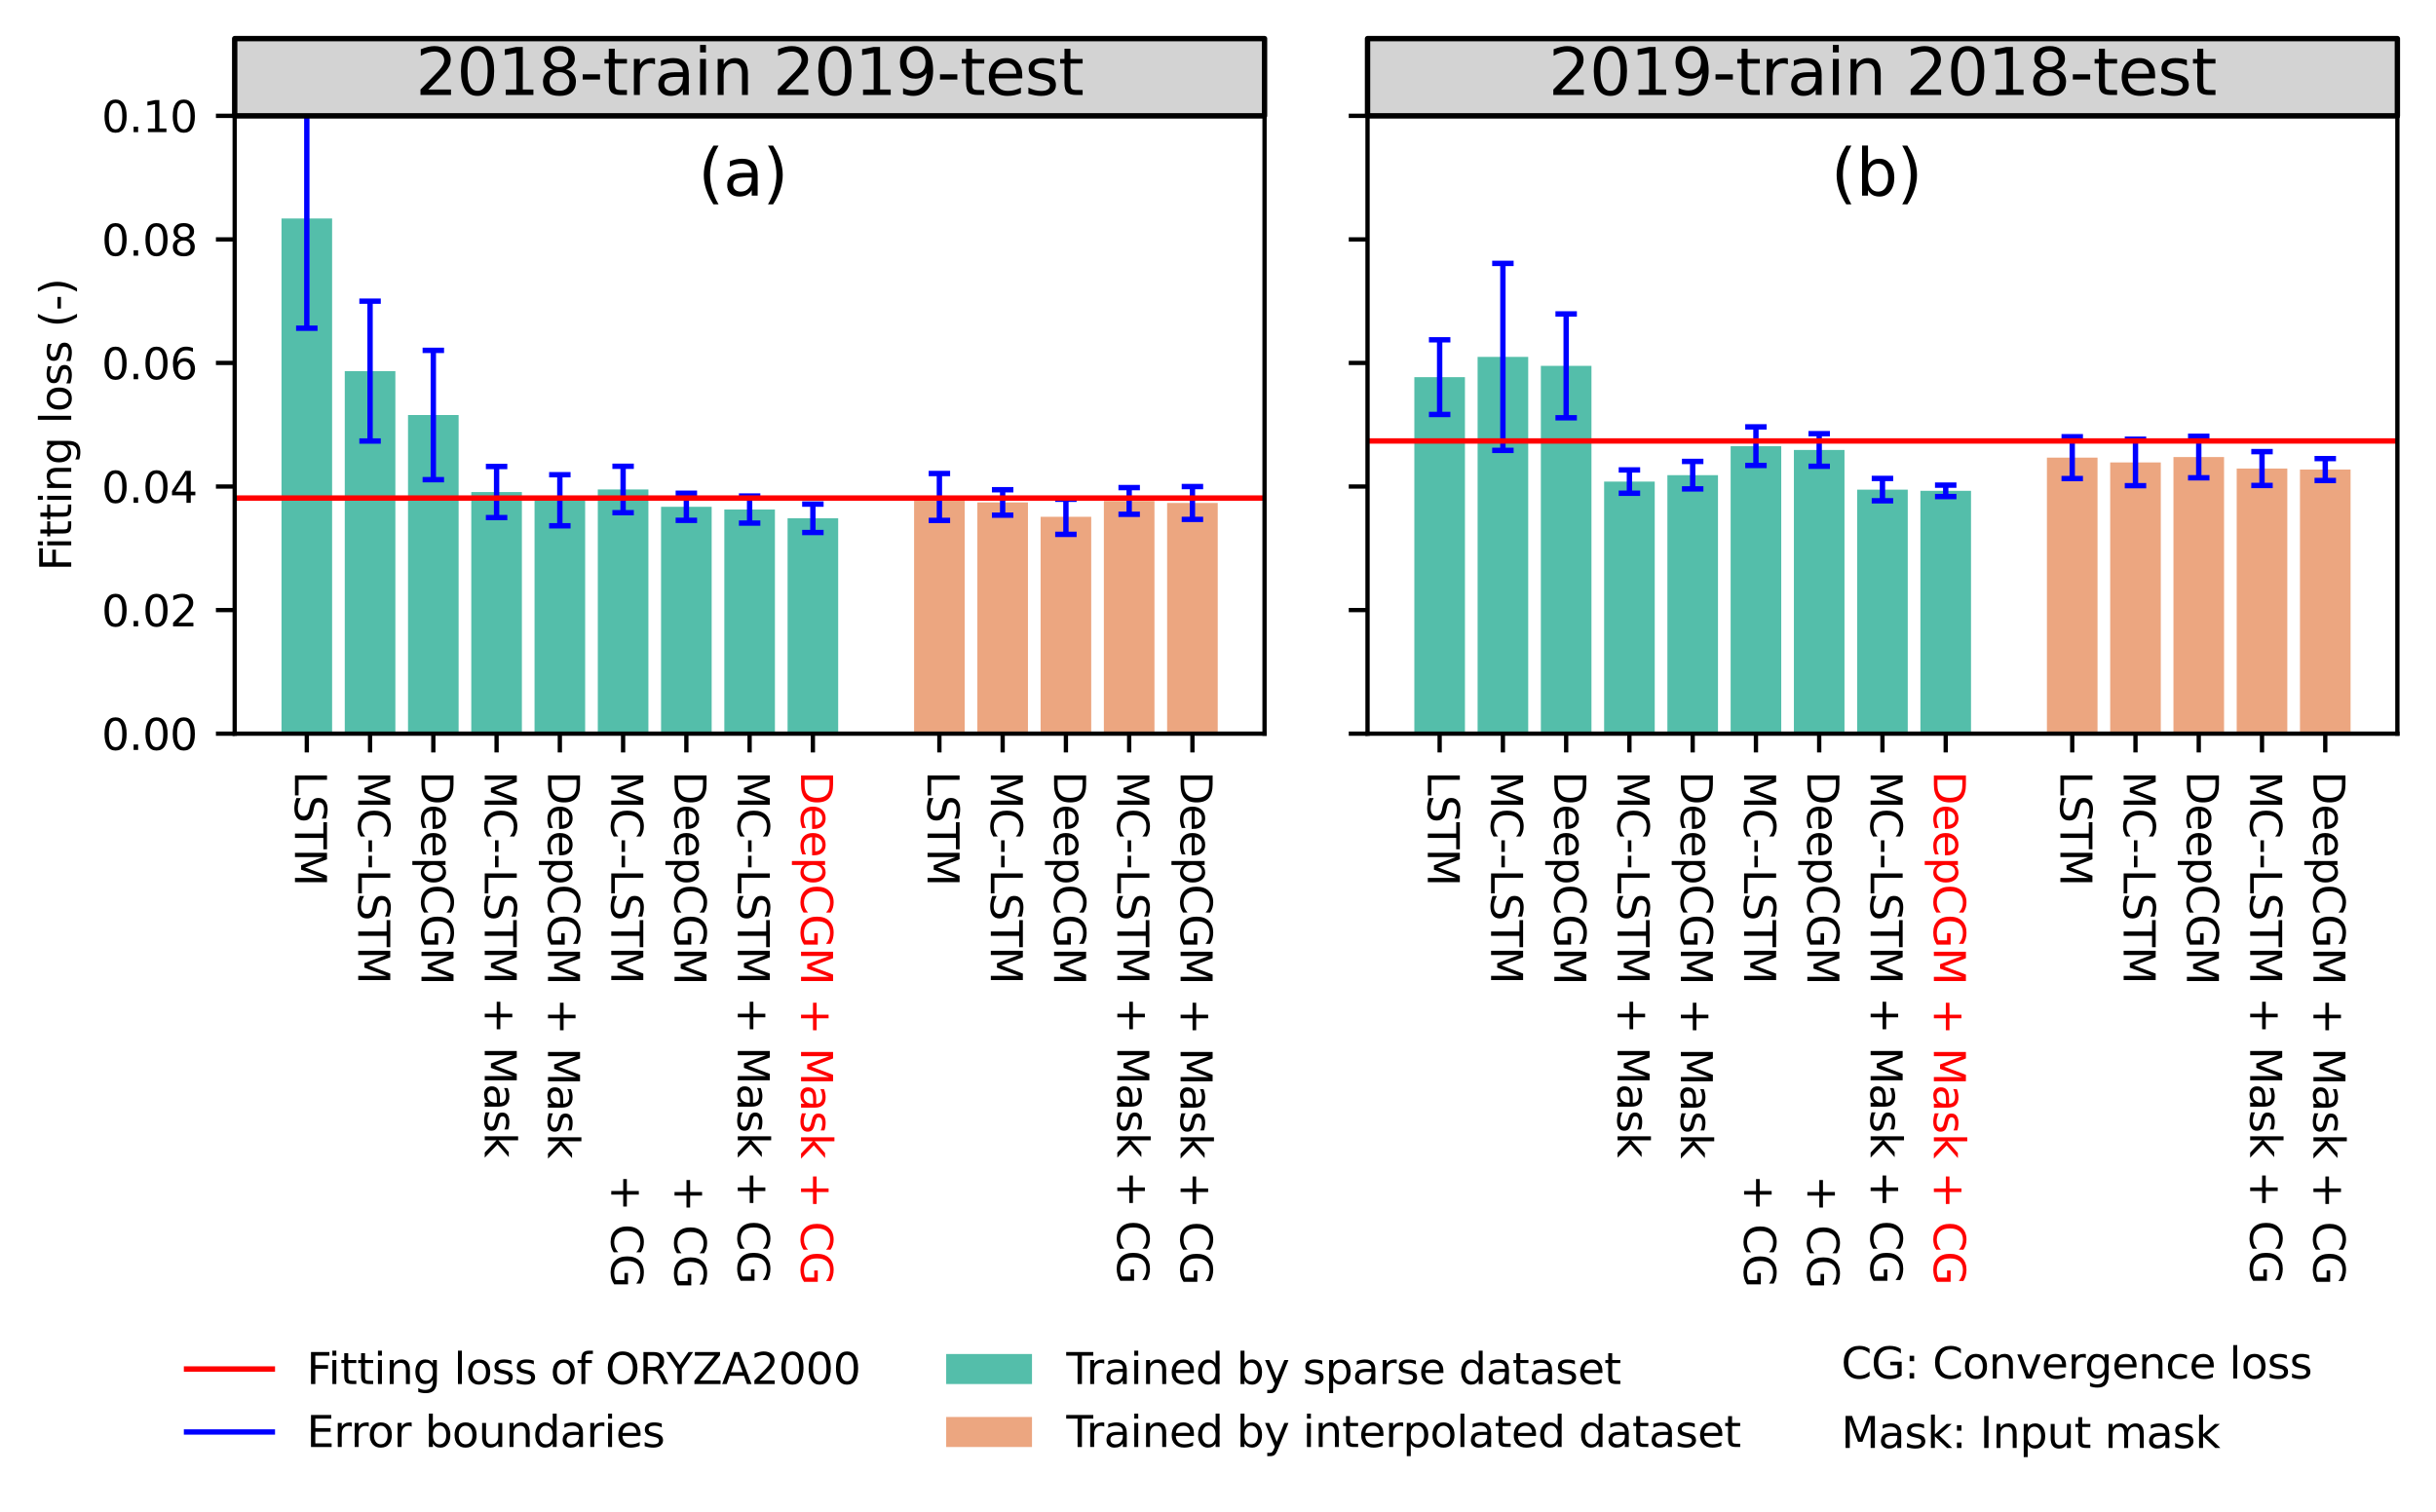 <?xml version="1.0" encoding="utf-8" standalone="no"?>
<!DOCTYPE svg PUBLIC "-//W3C//DTD SVG 1.1//EN"
  "http://www.w3.org/Graphics/SVG/1.1/DTD/svg11.dtd">
<svg xmlns:xlink="http://www.w3.org/1999/xlink" width="454.155pt" height="281.885pt" viewBox="0 0 454.155 281.885" xmlns="http://www.w3.org/2000/svg" version="1.1">
 <defs>
  <style type="text/css">*{stroke-linejoin: round; stroke-linecap: butt}</style>
 </defs>
 <g id="figure_1">
  <g id="patch_1">
   <path d="M 0 281.885 
L 454.155 281.885 
L 454.155 0 
L 0 0 
z
" style="fill: #ffffff"/>
  </g>
  <g id="axes_1">
   <g id="patch_2">
    <path d="M 43.755 136.8 
L 235.755 136.8 
L 235.755 21.6 
L 43.755 21.6 
z
" style="fill: #ffffff"/>
   </g>
   <g id="patch_3">
    <path d="M 52.482 136.8 
L 61.917 136.8 
L 61.917 40.743 
L 52.482 40.743 
z
" clip-path="url(#pb596db36d9)" style="fill: #54beaa"/>
   </g>
   <g id="patch_4">
    <path d="M 64.276 136.8 
L 73.711 136.8 
L 73.711 69.199 
L 64.276 69.199 
z
" clip-path="url(#pb596db36d9)" style="fill: #54beaa"/>
   </g>
   <g id="patch_5">
    <path d="M 76.069 136.8 
L 85.504 136.8 
L 85.504 77.388 
L 76.069 77.388 
z
" clip-path="url(#pb596db36d9)" style="fill: #54beaa"/>
   </g>
   <g id="patch_6">
    <path d="M 87.863 136.8 
L 97.298 136.8 
L 97.298 91.748 
L 87.863 91.748 
z
" clip-path="url(#pb596db36d9)" style="fill: #54beaa"/>
   </g>
   <g id="patch_7">
    <path d="M 99.657 136.8 
L 109.092 136.8 
L 109.092 93.28 
L 99.657 93.28 
z
" clip-path="url(#pb596db36d9)" style="fill: #54beaa"/>
   </g>
   <g id="patch_8">
    <path d="M 111.45 136.8 
L 120.885 136.8 
L 120.885 91.272 
L 111.45 91.272 
z
" clip-path="url(#pb596db36d9)" style="fill: #54beaa"/>
   </g>
   <g id="patch_9">
    <path d="M 123.244 136.8 
L 132.679 136.8 
L 132.679 94.501 
L 123.244 94.501 
z
" clip-path="url(#pb596db36d9)" style="fill: #54beaa"/>
   </g>
   <g id="patch_10">
    <path d="M 135.038 136.8 
L 144.472 136.8 
L 144.472 95.015 
L 135.038 95.015 
z
" clip-path="url(#pb596db36d9)" style="fill: #54beaa"/>
   </g>
   <g id="patch_11">
    <path d="M 146.831 136.8 
L 156.266 136.8 
L 156.266 96.646 
L 146.831 96.646 
z
" clip-path="url(#pb596db36d9)" style="fill: #54beaa"/>
   </g>
   <g id="patch_12">
    <path d="M 170.418 136.8 
L 179.853 136.8 
L 179.853 92.665 
L 170.418 92.665 
z
" clip-path="url(#pb596db36d9)" style="fill: #eca680"/>
   </g>
   <g id="patch_13">
    <path d="M 182.212 136.8 
L 191.647 136.8 
L 191.647 93.692 
L 182.212 93.692 
z
" clip-path="url(#pb596db36d9)" style="fill: #eca680"/>
   </g>
   <g id="patch_14">
    <path d="M 194.006 136.8 
L 203.441 136.8 
L 203.441 96.368 
L 194.006 96.368 
z
" clip-path="url(#pb596db36d9)" style="fill: #eca680"/>
   </g>
   <g id="patch_15">
    <path d="M 205.799 136.8 
L 215.234 136.8 
L 215.234 93.409 
L 205.799 93.409 
z
" clip-path="url(#pb596db36d9)" style="fill: #eca680"/>
   </g>
   <g id="patch_16">
    <path d="M 217.593 136.8 
L 227.028 136.8 
L 227.028 93.79 
L 217.593 93.79 
z
" clip-path="url(#pb596db36d9)" style="fill: #eca680"/>
   </g>
   <g id="matplotlib.axis_1">
    <g id="xtick_1">
     <g id="line2d_1">
      <defs>
       <path id="m9c1f0947d3" d="M 0 0 
L 0 3.5 
" style="stroke: #000000; stroke-width: 0.8"/>
      </defs>
      <g>
       <use xlink:href="#m9c1f0947d3" x="57.2" y="136.8" style="stroke: #000000; stroke-width: 0.8"/>
      </g>
     </g>
     <g id="text_1">
      <!-- LSTM                -->
      <g transform="translate(54.992 143.8) rotate(-270) scale(0.08 -0.08)">
       <defs>
        <path id="DejaVuSans-4c" d="M 628 4666 
L 1259 4666 
L 1259 531 
L 3531 531 
L 3531 0 
L 628 0 
L 628 4666 
z
" transform="scale(0.016)"/>
        <path id="DejaVuSans-53" d="M 3425 4513 
L 3425 3897 
Q 3066 4069 2747 4153 
Q 2428 4238 2131 4238 
Q 1616 4238 1336 4038 
Q 1056 3838 1056 3469 
Q 1056 3159 1242 3001 
Q 1428 2844 1947 2747 
L 2328 2669 
Q 3034 2534 3370 2195 
Q 3706 1856 3706 1288 
Q 3706 609 3251 259 
Q 2797 -91 1919 -91 
Q 1588 -91 1214 -16 
Q 841 59 441 206 
L 441 856 
Q 825 641 1194 531 
Q 1563 422 1919 422 
Q 2459 422 2753 634 
Q 3047 847 3047 1241 
Q 3047 1584 2836 1778 
Q 2625 1972 2144 2069 
L 1759 2144 
Q 1053 2284 737 2584 
Q 422 2884 422 3419 
Q 422 4038 858 4394 
Q 1294 4750 2059 4750 
Q 2388 4750 2728 4690 
Q 3069 4631 3425 4513 
z
" transform="scale(0.016)"/>
        <path id="DejaVuSans-54" d="M -19 4666 
L 3928 4666 
L 3928 4134 
L 2272 4134 
L 2272 0 
L 1638 0 
L 1638 4134 
L -19 4134 
L -19 4666 
z
" transform="scale(0.016)"/>
        <path id="DejaVuSans-4d" d="M 628 4666 
L 1569 4666 
L 2759 1491 
L 3956 4666 
L 4897 4666 
L 4897 0 
L 4281 0 
L 4281 4097 
L 3078 897 
L 2444 897 
L 1241 4097 
L 1241 0 
L 628 0 
L 628 4666 
z
" transform="scale(0.016)"/>
        <path id="DejaVuSans-20" transform="scale(0.016)"/>
       </defs>
       <use xlink:href="#DejaVuSans-4c"/>
       <use xlink:href="#DejaVuSans-53" x="55.713"/>
       <use xlink:href="#DejaVuSans-54" x="119.189"/>
       <use xlink:href="#DejaVuSans-4d" x="180.273"/>
       <use xlink:href="#DejaVuSans-20" x="266.553"/>
       <use xlink:href="#DejaVuSans-20" x="298.34"/>
       <use xlink:href="#DejaVuSans-20" x="330.127"/>
       <use xlink:href="#DejaVuSans-20" x="361.914"/>
       <use xlink:href="#DejaVuSans-20" x="393.701"/>
       <use xlink:href="#DejaVuSans-20" x="425.488"/>
       <use xlink:href="#DejaVuSans-20" x="457.275"/>
       <use xlink:href="#DejaVuSans-20" x="489.062"/>
       <use xlink:href="#DejaVuSans-20" x="520.85"/>
       <use xlink:href="#DejaVuSans-20" x="552.637"/>
       <use xlink:href="#DejaVuSans-20" x="584.424"/>
       <use xlink:href="#DejaVuSans-20" x="616.211"/>
       <use xlink:href="#DejaVuSans-20" x="647.998"/>
       <use xlink:href="#DejaVuSans-20" x="679.785"/>
       <use xlink:href="#DejaVuSans-20" x="711.572"/>
      </g>
     </g>
    </g>
    <g id="xtick_2">
     <g id="line2d_2">
      <g>
       <use xlink:href="#m9c1f0947d3" x="68.993" y="136.8" style="stroke: #000000; stroke-width: 0.8"/>
      </g>
     </g>
     <g id="text_2">
      <!-- MC- -LSTM             -->
      <g transform="translate(66.786 143.8) rotate(-270) scale(0.08 -0.08)">
       <defs>
        <path id="DejaVuSans-43" d="M 4122 4306 
L 4122 3641 
Q 3803 3938 3442 4084 
Q 3081 4231 2675 4231 
Q 1875 4231 1450 3742 
Q 1025 3253 1025 2328 
Q 1025 1406 1450 917 
Q 1875 428 2675 428 
Q 3081 428 3442 575 
Q 3803 722 4122 1019 
L 4122 359 
Q 3791 134 3420 21 
Q 3050 -91 2638 -91 
Q 1578 -91 968 557 
Q 359 1206 359 2328 
Q 359 3453 968 4101 
Q 1578 4750 2638 4750 
Q 3056 4750 3426 4639 
Q 3797 4528 4122 4306 
z
" transform="scale(0.016)"/>
        <path id="DejaVuSans-2d" d="M 313 2009 
L 1997 2009 
L 1997 1497 
L 313 1497 
L 313 2009 
z
" transform="scale(0.016)"/>
       </defs>
       <use xlink:href="#DejaVuSans-4d"/>
       <use xlink:href="#DejaVuSans-43" x="86.279"/>
       <use xlink:href="#DejaVuSans-2d" x="156.104"/>
       <use xlink:href="#DejaVuSans-2d" x="192.188"/>
       <use xlink:href="#DejaVuSans-4c" x="228.271"/>
       <use xlink:href="#DejaVuSans-53" x="283.984"/>
       <use xlink:href="#DejaVuSans-54" x="347.461"/>
       <use xlink:href="#DejaVuSans-4d" x="408.545"/>
       <use xlink:href="#DejaVuSans-20" x="494.824"/>
       <use xlink:href="#DejaVuSans-20" x="526.611"/>
       <use xlink:href="#DejaVuSans-20" x="558.398"/>
       <use xlink:href="#DejaVuSans-20" x="590.186"/>
       <use xlink:href="#DejaVuSans-20" x="621.973"/>
       <use xlink:href="#DejaVuSans-20" x="653.76"/>
       <use xlink:href="#DejaVuSans-20" x="685.547"/>
       <use xlink:href="#DejaVuSans-20" x="717.334"/>
       <use xlink:href="#DejaVuSans-20" x="749.121"/>
       <use xlink:href="#DejaVuSans-20" x="780.908"/>
       <use xlink:href="#DejaVuSans-20" x="812.695"/>
       <use xlink:href="#DejaVuSans-20" x="844.482"/>
      </g>
     </g>
    </g>
    <g id="xtick_3">
     <g id="line2d_3">
      <g>
       <use xlink:href="#m9c1f0947d3" x="80.787" y="136.8" style="stroke: #000000; stroke-width: 0.8"/>
      </g>
     </g>
     <g id="text_3">
      <!-- DeepCGM             -->
      <g transform="translate(78.579 143.8) rotate(-270) scale(0.08 -0.08)">
       <defs>
        <path id="DejaVuSans-44" d="M 1259 4147 
L 1259 519 
L 2022 519 
Q 2988 519 3436 956 
Q 3884 1394 3884 2338 
Q 3884 3275 3436 3711 
Q 2988 4147 2022 4147 
L 1259 4147 
z
M 628 4666 
L 1925 4666 
Q 3281 4666 3915 4102 
Q 4550 3538 4550 2338 
Q 4550 1131 3912 565 
Q 3275 0 1925 0 
L 628 0 
L 628 4666 
z
" transform="scale(0.016)"/>
        <path id="DejaVuSans-65" d="M 3597 1894 
L 3597 1613 
L 953 1613 
Q 991 1019 1311 708 
Q 1631 397 2203 397 
Q 2534 397 2845 478 
Q 3156 559 3463 722 
L 3463 178 
Q 3153 47 2828 -22 
Q 2503 -91 2169 -91 
Q 1331 -91 842 396 
Q 353 884 353 1716 
Q 353 2575 817 3079 
Q 1281 3584 2069 3584 
Q 2775 3584 3186 3129 
Q 3597 2675 3597 1894 
z
M 3022 2063 
Q 3016 2534 2758 2815 
Q 2500 3097 2075 3097 
Q 1594 3097 1305 2825 
Q 1016 2553 972 2059 
L 3022 2063 
z
" transform="scale(0.016)"/>
        <path id="DejaVuSans-70" d="M 1159 525 
L 1159 -1331 
L 581 -1331 
L 581 3500 
L 1159 3500 
L 1159 2969 
Q 1341 3281 1617 3432 
Q 1894 3584 2278 3584 
Q 2916 3584 3314 3078 
Q 3713 2572 3713 1747 
Q 3713 922 3314 415 
Q 2916 -91 2278 -91 
Q 1894 -91 1617 61 
Q 1341 213 1159 525 
z
M 3116 1747 
Q 3116 2381 2855 2742 
Q 2594 3103 2138 3103 
Q 1681 3103 1420 2742 
Q 1159 2381 1159 1747 
Q 1159 1113 1420 752 
Q 1681 391 2138 391 
Q 2594 391 2855 752 
Q 3116 1113 3116 1747 
z
" transform="scale(0.016)"/>
        <path id="DejaVuSans-47" d="M 3809 666 
L 3809 1919 
L 2778 1919 
L 2778 2438 
L 4434 2438 
L 4434 434 
Q 4069 175 3628 42 
Q 3188 -91 2688 -91 
Q 1594 -91 976 548 
Q 359 1188 359 2328 
Q 359 3472 976 4111 
Q 1594 4750 2688 4750 
Q 3144 4750 3555 4637 
Q 3966 4525 4313 4306 
L 4313 3634 
Q 3963 3931 3569 4081 
Q 3175 4231 2741 4231 
Q 1884 4231 1454 3753 
Q 1025 3275 1025 2328 
Q 1025 1384 1454 906 
Q 1884 428 2741 428 
Q 3075 428 3337 486 
Q 3600 544 3809 666 
z
" transform="scale(0.016)"/>
       </defs>
       <use xlink:href="#DejaVuSans-44"/>
       <use xlink:href="#DejaVuSans-65" x="77.002"/>
       <use xlink:href="#DejaVuSans-65" x="138.525"/>
       <use xlink:href="#DejaVuSans-70" x="200.049"/>
       <use xlink:href="#DejaVuSans-43" x="263.525"/>
       <use xlink:href="#DejaVuSans-47" x="333.35"/>
       <use xlink:href="#DejaVuSans-4d" x="410.84"/>
       <use xlink:href="#DejaVuSans-20" x="497.119"/>
       <use xlink:href="#DejaVuSans-20" x="528.906"/>
       <use xlink:href="#DejaVuSans-20" x="560.693"/>
       <use xlink:href="#DejaVuSans-20" x="592.48"/>
       <use xlink:href="#DejaVuSans-20" x="624.268"/>
       <use xlink:href="#DejaVuSans-20" x="656.055"/>
       <use xlink:href="#DejaVuSans-20" x="687.842"/>
       <use xlink:href="#DejaVuSans-20" x="719.629"/>
       <use xlink:href="#DejaVuSans-20" x="751.416"/>
       <use xlink:href="#DejaVuSans-20" x="783.203"/>
       <use xlink:href="#DejaVuSans-20" x="814.99"/>
       <use xlink:href="#DejaVuSans-20" x="846.777"/>
      </g>
     </g>
    </g>
    <g id="xtick_4">
     <g id="line2d_4">
      <g>
       <use xlink:href="#m9c1f0947d3" x="92.581" y="136.8" style="stroke: #000000; stroke-width: 0.8"/>
      </g>
     </g>
     <g id="text_4">
      <!-- MC- -LSTM + Mask      -->
      <g transform="translate(90.373 143.8) rotate(-270) scale(0.08 -0.08)">
       <defs>
        <path id="DejaVuSans-2b" d="M 2944 4013 
L 2944 2272 
L 4684 2272 
L 4684 1741 
L 2944 1741 
L 2944 0 
L 2419 0 
L 2419 1741 
L 678 1741 
L 678 2272 
L 2419 2272 
L 2419 4013 
L 2944 4013 
z
" transform="scale(0.016)"/>
        <path id="DejaVuSans-61" d="M 2194 1759 
Q 1497 1759 1228 1600 
Q 959 1441 959 1056 
Q 959 750 1161 570 
Q 1363 391 1709 391 
Q 2188 391 2477 730 
Q 2766 1069 2766 1631 
L 2766 1759 
L 2194 1759 
z
M 3341 1997 
L 3341 0 
L 2766 0 
L 2766 531 
Q 2569 213 2275 61 
Q 1981 -91 1556 -91 
Q 1019 -91 701 211 
Q 384 513 384 1019 
Q 384 1609 779 1909 
Q 1175 2209 1959 2209 
L 2766 2209 
L 2766 2266 
Q 2766 2663 2505 2880 
Q 2244 3097 1772 3097 
Q 1472 3097 1187 3025 
Q 903 2953 641 2809 
L 641 3341 
Q 956 3463 1253 3523 
Q 1550 3584 1831 3584 
Q 2591 3584 2966 3190 
Q 3341 2797 3341 1997 
z
" transform="scale(0.016)"/>
        <path id="DejaVuSans-73" d="M 2834 3397 
L 2834 2853 
Q 2591 2978 2328 3040 
Q 2066 3103 1784 3103 
Q 1356 3103 1142 2972 
Q 928 2841 928 2578 
Q 928 2378 1081 2264 
Q 1234 2150 1697 2047 
L 1894 2003 
Q 2506 1872 2764 1633 
Q 3022 1394 3022 966 
Q 3022 478 2636 193 
Q 2250 -91 1575 -91 
Q 1294 -91 989 -36 
Q 684 19 347 128 
L 347 722 
Q 666 556 975 473 
Q 1284 391 1588 391 
Q 1994 391 2212 530 
Q 2431 669 2431 922 
Q 2431 1156 2273 1281 
Q 2116 1406 1581 1522 
L 1381 1569 
Q 847 1681 609 1914 
Q 372 2147 372 2553 
Q 372 3047 722 3315 
Q 1072 3584 1716 3584 
Q 2034 3584 2315 3537 
Q 2597 3491 2834 3397 
z
" transform="scale(0.016)"/>
        <path id="DejaVuSans-6b" d="M 581 4863 
L 1159 4863 
L 1159 1991 
L 2875 3500 
L 3609 3500 
L 1753 1863 
L 3688 0 
L 2938 0 
L 1159 1709 
L 1159 0 
L 581 0 
L 581 4863 
z
" transform="scale(0.016)"/>
       </defs>
       <use xlink:href="#DejaVuSans-4d"/>
       <use xlink:href="#DejaVuSans-43" x="86.279"/>
       <use xlink:href="#DejaVuSans-2d" x="156.104"/>
       <use xlink:href="#DejaVuSans-2d" x="192.188"/>
       <use xlink:href="#DejaVuSans-4c" x="228.271"/>
       <use xlink:href="#DejaVuSans-53" x="283.984"/>
       <use xlink:href="#DejaVuSans-54" x="347.461"/>
       <use xlink:href="#DejaVuSans-4d" x="408.545"/>
       <use xlink:href="#DejaVuSans-20" x="494.824"/>
       <use xlink:href="#DejaVuSans-2b" x="526.611"/>
       <use xlink:href="#DejaVuSans-20" x="610.4"/>
       <use xlink:href="#DejaVuSans-4d" x="642.188"/>
       <use xlink:href="#DejaVuSans-61" x="728.467"/>
       <use xlink:href="#DejaVuSans-73" x="789.746"/>
       <use xlink:href="#DejaVuSans-6b" x="841.846"/>
       <use xlink:href="#DejaVuSans-20" x="899.756"/>
       <use xlink:href="#DejaVuSans-20" x="931.543"/>
       <use xlink:href="#DejaVuSans-20" x="963.33"/>
       <use xlink:href="#DejaVuSans-20" x="995.117"/>
       <use xlink:href="#DejaVuSans-20" x="1026.904"/>
      </g>
     </g>
    </g>
    <g id="xtick_5">
     <g id="line2d_5">
      <g>
       <use xlink:href="#m9c1f0947d3" x="104.374" y="136.8" style="stroke: #000000; stroke-width: 0.8"/>
      </g>
     </g>
     <g id="text_5">
      <!-- DeepCGM + Mask      -->
      <g transform="translate(102.167 143.8) rotate(-270) scale(0.08 -0.08)">
       <use xlink:href="#DejaVuSans-44"/>
       <use xlink:href="#DejaVuSans-65" x="77.002"/>
       <use xlink:href="#DejaVuSans-65" x="138.525"/>
       <use xlink:href="#DejaVuSans-70" x="200.049"/>
       <use xlink:href="#DejaVuSans-43" x="263.525"/>
       <use xlink:href="#DejaVuSans-47" x="333.35"/>
       <use xlink:href="#DejaVuSans-4d" x="410.84"/>
       <use xlink:href="#DejaVuSans-20" x="497.119"/>
       <use xlink:href="#DejaVuSans-2b" x="528.906"/>
       <use xlink:href="#DejaVuSans-20" x="612.695"/>
       <use xlink:href="#DejaVuSans-4d" x="644.482"/>
       <use xlink:href="#DejaVuSans-61" x="730.762"/>
       <use xlink:href="#DejaVuSans-73" x="792.041"/>
       <use xlink:href="#DejaVuSans-6b" x="844.141"/>
       <use xlink:href="#DejaVuSans-20" x="902.051"/>
       <use xlink:href="#DejaVuSans-20" x="933.838"/>
       <use xlink:href="#DejaVuSans-20" x="965.625"/>
       <use xlink:href="#DejaVuSans-20" x="997.412"/>
       <use xlink:href="#DejaVuSans-20" x="1029.199"/>
      </g>
     </g>
    </g>
    <g id="xtick_6">
     <g id="line2d_6">
      <g>
       <use xlink:href="#m9c1f0947d3" x="116.168" y="136.8" style="stroke: #000000; stroke-width: 0.8"/>
      </g>
     </g>
     <g id="text_6">
      <!-- MC- -LSTM              + CG -->
      <g transform="translate(113.96 143.8) rotate(-270) scale(0.08 -0.08)">
       <use xlink:href="#DejaVuSans-4d"/>
       <use xlink:href="#DejaVuSans-43" x="86.279"/>
       <use xlink:href="#DejaVuSans-2d" x="156.104"/>
       <use xlink:href="#DejaVuSans-2d" x="192.188"/>
       <use xlink:href="#DejaVuSans-4c" x="228.271"/>
       <use xlink:href="#DejaVuSans-53" x="283.984"/>
       <use xlink:href="#DejaVuSans-54" x="347.461"/>
       <use xlink:href="#DejaVuSans-4d" x="408.545"/>
       <use xlink:href="#DejaVuSans-20" x="494.824"/>
       <use xlink:href="#DejaVuSans-20" x="526.611"/>
       <use xlink:href="#DejaVuSans-20" x="558.398"/>
       <use xlink:href="#DejaVuSans-20" x="590.186"/>
       <use xlink:href="#DejaVuSans-20" x="621.973"/>
       <use xlink:href="#DejaVuSans-20" x="653.76"/>
       <use xlink:href="#DejaVuSans-20" x="685.547"/>
       <use xlink:href="#DejaVuSans-20" x="717.334"/>
       <use xlink:href="#DejaVuSans-20" x="749.121"/>
       <use xlink:href="#DejaVuSans-20" x="780.908"/>
       <use xlink:href="#DejaVuSans-20" x="812.695"/>
       <use xlink:href="#DejaVuSans-20" x="844.482"/>
       <use xlink:href="#DejaVuSans-20" x="876.27"/>
       <use xlink:href="#DejaVuSans-20" x="908.057"/>
       <use xlink:href="#DejaVuSans-2b" x="939.844"/>
       <use xlink:href="#DejaVuSans-20" x="1023.633"/>
       <use xlink:href="#DejaVuSans-43" x="1055.42"/>
       <use xlink:href="#DejaVuSans-47" x="1125.244"/>
      </g>
     </g>
    </g>
    <g id="xtick_7">
     <g id="line2d_7">
      <g>
       <use xlink:href="#m9c1f0947d3" x="127.961" y="136.8" style="stroke: #000000; stroke-width: 0.8"/>
      </g>
     </g>
     <g id="text_7">
      <!-- DeepCGM              + CG -->
      <g transform="translate(125.754 143.8) rotate(-270) scale(0.08 -0.08)">
       <use xlink:href="#DejaVuSans-44"/>
       <use xlink:href="#DejaVuSans-65" x="77.002"/>
       <use xlink:href="#DejaVuSans-65" x="138.525"/>
       <use xlink:href="#DejaVuSans-70" x="200.049"/>
       <use xlink:href="#DejaVuSans-43" x="263.525"/>
       <use xlink:href="#DejaVuSans-47" x="333.35"/>
       <use xlink:href="#DejaVuSans-4d" x="410.84"/>
       <use xlink:href="#DejaVuSans-20" x="497.119"/>
       <use xlink:href="#DejaVuSans-20" x="528.906"/>
       <use xlink:href="#DejaVuSans-20" x="560.693"/>
       <use xlink:href="#DejaVuSans-20" x="592.48"/>
       <use xlink:href="#DejaVuSans-20" x="624.268"/>
       <use xlink:href="#DejaVuSans-20" x="656.055"/>
       <use xlink:href="#DejaVuSans-20" x="687.842"/>
       <use xlink:href="#DejaVuSans-20" x="719.629"/>
       <use xlink:href="#DejaVuSans-20" x="751.416"/>
       <use xlink:href="#DejaVuSans-20" x="783.203"/>
       <use xlink:href="#DejaVuSans-20" x="814.99"/>
       <use xlink:href="#DejaVuSans-20" x="846.777"/>
       <use xlink:href="#DejaVuSans-20" x="878.564"/>
       <use xlink:href="#DejaVuSans-20" x="910.352"/>
       <use xlink:href="#DejaVuSans-2b" x="942.139"/>
       <use xlink:href="#DejaVuSans-20" x="1025.928"/>
       <use xlink:href="#DejaVuSans-43" x="1057.715"/>
       <use xlink:href="#DejaVuSans-47" x="1127.539"/>
      </g>
     </g>
    </g>
    <g id="xtick_8">
     <g id="line2d_8">
      <g>
       <use xlink:href="#m9c1f0947d3" x="139.755" y="136.8" style="stroke: #000000; stroke-width: 0.8"/>
      </g>
     </g>
     <g id="text_8">
      <!-- MC- -LSTM + Mask + CG -->
      <g transform="translate(137.548 143.8) rotate(-270) scale(0.08 -0.08)">
       <use xlink:href="#DejaVuSans-4d"/>
       <use xlink:href="#DejaVuSans-43" x="86.279"/>
       <use xlink:href="#DejaVuSans-2d" x="156.104"/>
       <use xlink:href="#DejaVuSans-2d" x="192.188"/>
       <use xlink:href="#DejaVuSans-4c" x="228.271"/>
       <use xlink:href="#DejaVuSans-53" x="283.984"/>
       <use xlink:href="#DejaVuSans-54" x="347.461"/>
       <use xlink:href="#DejaVuSans-4d" x="408.545"/>
       <use xlink:href="#DejaVuSans-20" x="494.824"/>
       <use xlink:href="#DejaVuSans-2b" x="526.611"/>
       <use xlink:href="#DejaVuSans-20" x="610.4"/>
       <use xlink:href="#DejaVuSans-4d" x="642.188"/>
       <use xlink:href="#DejaVuSans-61" x="728.467"/>
       <use xlink:href="#DejaVuSans-73" x="789.746"/>
       <use xlink:href="#DejaVuSans-6b" x="841.846"/>
       <use xlink:href="#DejaVuSans-20" x="899.756"/>
       <use xlink:href="#DejaVuSans-2b" x="931.543"/>
       <use xlink:href="#DejaVuSans-20" x="1015.332"/>
       <use xlink:href="#DejaVuSans-43" x="1047.119"/>
       <use xlink:href="#DejaVuSans-47" x="1116.943"/>
      </g>
     </g>
    </g>
    <g id="xtick_9">
     <g id="line2d_9">
      <g>
       <use xlink:href="#m9c1f0947d3" x="151.549" y="136.8" style="stroke: #000000; stroke-width: 0.8"/>
      </g>
     </g>
     <g id="text_9">
      <!-- DeepCGM + Mask + CG -->
      <g style="fill: #ff0000" transform="translate(149.341 143.8) rotate(-270) scale(0.08 -0.08)">
       <use xlink:href="#DejaVuSans-44"/>
       <use xlink:href="#DejaVuSans-65" x="77.002"/>
       <use xlink:href="#DejaVuSans-65" x="138.525"/>
       <use xlink:href="#DejaVuSans-70" x="200.049"/>
       <use xlink:href="#DejaVuSans-43" x="263.525"/>
       <use xlink:href="#DejaVuSans-47" x="333.35"/>
       <use xlink:href="#DejaVuSans-4d" x="410.84"/>
       <use xlink:href="#DejaVuSans-20" x="497.119"/>
       <use xlink:href="#DejaVuSans-2b" x="528.906"/>
       <use xlink:href="#DejaVuSans-20" x="612.695"/>
       <use xlink:href="#DejaVuSans-4d" x="644.482"/>
       <use xlink:href="#DejaVuSans-61" x="730.762"/>
       <use xlink:href="#DejaVuSans-73" x="792.041"/>
       <use xlink:href="#DejaVuSans-6b" x="844.141"/>
       <use xlink:href="#DejaVuSans-20" x="902.051"/>
       <use xlink:href="#DejaVuSans-2b" x="933.838"/>
       <use xlink:href="#DejaVuSans-20" x="1017.627"/>
       <use xlink:href="#DejaVuSans-43" x="1049.414"/>
       <use xlink:href="#DejaVuSans-47" x="1119.238"/>
      </g>
     </g>
    </g>
    <g id="xtick_10">
     <g id="line2d_10">
      <g>
       <use xlink:href="#m9c1f0947d3" x="175.136" y="136.8" style="stroke: #000000; stroke-width: 0.8"/>
      </g>
     </g>
     <g id="text_10">
      <!-- LSTM                -->
      <g transform="translate(172.928 143.8) rotate(-270) scale(0.08 -0.08)">
       <use xlink:href="#DejaVuSans-4c"/>
       <use xlink:href="#DejaVuSans-53" x="55.713"/>
       <use xlink:href="#DejaVuSans-54" x="119.189"/>
       <use xlink:href="#DejaVuSans-4d" x="180.273"/>
       <use xlink:href="#DejaVuSans-20" x="266.553"/>
       <use xlink:href="#DejaVuSans-20" x="298.34"/>
       <use xlink:href="#DejaVuSans-20" x="330.127"/>
       <use xlink:href="#DejaVuSans-20" x="361.914"/>
       <use xlink:href="#DejaVuSans-20" x="393.701"/>
       <use xlink:href="#DejaVuSans-20" x="425.488"/>
       <use xlink:href="#DejaVuSans-20" x="457.275"/>
       <use xlink:href="#DejaVuSans-20" x="489.062"/>
       <use xlink:href="#DejaVuSans-20" x="520.85"/>
       <use xlink:href="#DejaVuSans-20" x="552.637"/>
       <use xlink:href="#DejaVuSans-20" x="584.424"/>
       <use xlink:href="#DejaVuSans-20" x="616.211"/>
       <use xlink:href="#DejaVuSans-20" x="647.998"/>
       <use xlink:href="#DejaVuSans-20" x="679.785"/>
       <use xlink:href="#DejaVuSans-20" x="711.572"/>
      </g>
     </g>
    </g>
    <g id="xtick_11">
     <g id="line2d_11">
      <g>
       <use xlink:href="#m9c1f0947d3" x="186.929" y="136.8" style="stroke: #000000; stroke-width: 0.8"/>
      </g>
     </g>
     <g id="text_11">
      <!-- MC- -LSTM             -->
      <g transform="translate(184.722 143.8) rotate(-270) scale(0.08 -0.08)">
       <use xlink:href="#DejaVuSans-4d"/>
       <use xlink:href="#DejaVuSans-43" x="86.279"/>
       <use xlink:href="#DejaVuSans-2d" x="156.104"/>
       <use xlink:href="#DejaVuSans-2d" x="192.188"/>
       <use xlink:href="#DejaVuSans-4c" x="228.271"/>
       <use xlink:href="#DejaVuSans-53" x="283.984"/>
       <use xlink:href="#DejaVuSans-54" x="347.461"/>
       <use xlink:href="#DejaVuSans-4d" x="408.545"/>
       <use xlink:href="#DejaVuSans-20" x="494.824"/>
       <use xlink:href="#DejaVuSans-20" x="526.611"/>
       <use xlink:href="#DejaVuSans-20" x="558.398"/>
       <use xlink:href="#DejaVuSans-20" x="590.186"/>
       <use xlink:href="#DejaVuSans-20" x="621.973"/>
       <use xlink:href="#DejaVuSans-20" x="653.76"/>
       <use xlink:href="#DejaVuSans-20" x="685.547"/>
       <use xlink:href="#DejaVuSans-20" x="717.334"/>
       <use xlink:href="#DejaVuSans-20" x="749.121"/>
       <use xlink:href="#DejaVuSans-20" x="780.908"/>
       <use xlink:href="#DejaVuSans-20" x="812.695"/>
       <use xlink:href="#DejaVuSans-20" x="844.482"/>
      </g>
     </g>
    </g>
    <g id="xtick_12">
     <g id="line2d_12">
      <g>
       <use xlink:href="#m9c1f0947d3" x="198.723" y="136.8" style="stroke: #000000; stroke-width: 0.8"/>
      </g>
     </g>
     <g id="text_12">
      <!-- DeepCGM             -->
      <g transform="translate(196.516 143.8) rotate(-270) scale(0.08 -0.08)">
       <use xlink:href="#DejaVuSans-44"/>
       <use xlink:href="#DejaVuSans-65" x="77.002"/>
       <use xlink:href="#DejaVuSans-65" x="138.525"/>
       <use xlink:href="#DejaVuSans-70" x="200.049"/>
       <use xlink:href="#DejaVuSans-43" x="263.525"/>
       <use xlink:href="#DejaVuSans-47" x="333.35"/>
       <use xlink:href="#DejaVuSans-4d" x="410.84"/>
       <use xlink:href="#DejaVuSans-20" x="497.119"/>
       <use xlink:href="#DejaVuSans-20" x="528.906"/>
       <use xlink:href="#DejaVuSans-20" x="560.693"/>
       <use xlink:href="#DejaVuSans-20" x="592.48"/>
       <use xlink:href="#DejaVuSans-20" x="624.268"/>
       <use xlink:href="#DejaVuSans-20" x="656.055"/>
       <use xlink:href="#DejaVuSans-20" x="687.842"/>
       <use xlink:href="#DejaVuSans-20" x="719.629"/>
       <use xlink:href="#DejaVuSans-20" x="751.416"/>
       <use xlink:href="#DejaVuSans-20" x="783.203"/>
       <use xlink:href="#DejaVuSans-20" x="814.99"/>
       <use xlink:href="#DejaVuSans-20" x="846.777"/>
      </g>
     </g>
    </g>
    <g id="xtick_13">
     <g id="line2d_13">
      <g>
       <use xlink:href="#m9c1f0947d3" x="210.517" y="136.8" style="stroke: #000000; stroke-width: 0.8"/>
      </g>
     </g>
     <g id="text_13">
      <!-- MC- -LSTM + Mask + CG -->
      <g transform="translate(208.309 143.8) rotate(-270) scale(0.08 -0.08)">
       <use xlink:href="#DejaVuSans-4d"/>
       <use xlink:href="#DejaVuSans-43" x="86.279"/>
       <use xlink:href="#DejaVuSans-2d" x="156.104"/>
       <use xlink:href="#DejaVuSans-2d" x="192.188"/>
       <use xlink:href="#DejaVuSans-4c" x="228.271"/>
       <use xlink:href="#DejaVuSans-53" x="283.984"/>
       <use xlink:href="#DejaVuSans-54" x="347.461"/>
       <use xlink:href="#DejaVuSans-4d" x="408.545"/>
       <use xlink:href="#DejaVuSans-20" x="494.824"/>
       <use xlink:href="#DejaVuSans-2b" x="526.611"/>
       <use xlink:href="#DejaVuSans-20" x="610.4"/>
       <use xlink:href="#DejaVuSans-4d" x="642.188"/>
       <use xlink:href="#DejaVuSans-61" x="728.467"/>
       <use xlink:href="#DejaVuSans-73" x="789.746"/>
       <use xlink:href="#DejaVuSans-6b" x="841.846"/>
       <use xlink:href="#DejaVuSans-20" x="899.756"/>
       <use xlink:href="#DejaVuSans-2b" x="931.543"/>
       <use xlink:href="#DejaVuSans-20" x="1015.332"/>
       <use xlink:href="#DejaVuSans-43" x="1047.119"/>
       <use xlink:href="#DejaVuSans-47" x="1116.943"/>
      </g>
     </g>
    </g>
    <g id="xtick_14">
     <g id="line2d_14">
      <g>
       <use xlink:href="#m9c1f0947d3" x="222.31" y="136.8" style="stroke: #000000; stroke-width: 0.8"/>
      </g>
     </g>
     <g id="text_14">
      <!-- DeepCGM + Mask + CG -->
      <g transform="translate(220.103 143.8) rotate(-270) scale(0.08 -0.08)">
       <use xlink:href="#DejaVuSans-44"/>
       <use xlink:href="#DejaVuSans-65" x="77.002"/>
       <use xlink:href="#DejaVuSans-65" x="138.525"/>
       <use xlink:href="#DejaVuSans-70" x="200.049"/>
       <use xlink:href="#DejaVuSans-43" x="263.525"/>
       <use xlink:href="#DejaVuSans-47" x="333.35"/>
       <use xlink:href="#DejaVuSans-4d" x="410.84"/>
       <use xlink:href="#DejaVuSans-20" x="497.119"/>
       <use xlink:href="#DejaVuSans-2b" x="528.906"/>
       <use xlink:href="#DejaVuSans-20" x="612.695"/>
       <use xlink:href="#DejaVuSans-4d" x="644.482"/>
       <use xlink:href="#DejaVuSans-61" x="730.762"/>
       <use xlink:href="#DejaVuSans-73" x="792.041"/>
       <use xlink:href="#DejaVuSans-6b" x="844.141"/>
       <use xlink:href="#DejaVuSans-20" x="902.051"/>
       <use xlink:href="#DejaVuSans-2b" x="933.838"/>
       <use xlink:href="#DejaVuSans-20" x="1017.627"/>
       <use xlink:href="#DejaVuSans-43" x="1049.414"/>
       <use xlink:href="#DejaVuSans-47" x="1119.238"/>
      </g>
     </g>
    </g>
   </g>
   <g id="matplotlib.axis_2">
    <g id="ytick_1">
     <g id="line2d_15">
      <defs>
       <path id="m6b1896e058" d="M 0 0 
L -3.5 0 
" style="stroke: #000000; stroke-width: 0.8"/>
      </defs>
      <g>
       <use xlink:href="#m6b1896e058" x="43.755" y="136.8" style="stroke: #000000; stroke-width: 0.8"/>
      </g>
     </g>
     <g id="text_15">
      <!-- 0.00 -->
      <g transform="translate(18.942 139.839) scale(0.08 -0.08)">
       <defs>
        <path id="DejaVuSans-30" d="M 2034 4250 
Q 1547 4250 1301 3770 
Q 1056 3291 1056 2328 
Q 1056 1369 1301 889 
Q 1547 409 2034 409 
Q 2525 409 2770 889 
Q 3016 1369 3016 2328 
Q 3016 3291 2770 3770 
Q 2525 4250 2034 4250 
z
M 2034 4750 
Q 2819 4750 3233 4129 
Q 3647 3509 3647 2328 
Q 3647 1150 3233 529 
Q 2819 -91 2034 -91 
Q 1250 -91 836 529 
Q 422 1150 422 2328 
Q 422 3509 836 4129 
Q 1250 4750 2034 4750 
z
" transform="scale(0.016)"/>
        <path id="DejaVuSans-2e" d="M 684 794 
L 1344 794 
L 1344 0 
L 684 0 
L 684 794 
z
" transform="scale(0.016)"/>
       </defs>
       <use xlink:href="#DejaVuSans-30"/>
       <use xlink:href="#DejaVuSans-2e" x="63.623"/>
       <use xlink:href="#DejaVuSans-30" x="95.41"/>
       <use xlink:href="#DejaVuSans-30" x="159.033"/>
      </g>
     </g>
    </g>
    <g id="ytick_2">
     <g id="line2d_16">
      <g>
       <use xlink:href="#m6b1896e058" x="43.755" y="113.76" style="stroke: #000000; stroke-width: 0.8"/>
      </g>
     </g>
     <g id="text_16">
      <!-- 0.02 -->
      <g transform="translate(18.942 116.799) scale(0.08 -0.08)">
       <defs>
        <path id="DejaVuSans-32" d="M 1228 531 
L 3431 531 
L 3431 0 
L 469 0 
L 469 531 
Q 828 903 1448 1529 
Q 2069 2156 2228 2338 
Q 2531 2678 2651 2914 
Q 2772 3150 2772 3378 
Q 2772 3750 2511 3984 
Q 2250 4219 1831 4219 
Q 1534 4219 1204 4116 
Q 875 4013 500 3803 
L 500 4441 
Q 881 4594 1212 4672 
Q 1544 4750 1819 4750 
Q 2544 4750 2975 4387 
Q 3406 4025 3406 3419 
Q 3406 3131 3298 2873 
Q 3191 2616 2906 2266 
Q 2828 2175 2409 1742 
Q 1991 1309 1228 531 
z
" transform="scale(0.016)"/>
       </defs>
       <use xlink:href="#DejaVuSans-30"/>
       <use xlink:href="#DejaVuSans-2e" x="63.623"/>
       <use xlink:href="#DejaVuSans-30" x="95.41"/>
       <use xlink:href="#DejaVuSans-32" x="159.033"/>
      </g>
     </g>
    </g>
    <g id="ytick_3">
     <g id="line2d_17">
      <g>
       <use xlink:href="#m6b1896e058" x="43.755" y="90.72" style="stroke: #000000; stroke-width: 0.8"/>
      </g>
     </g>
     <g id="text_17">
      <!-- 0.04 -->
      <g transform="translate(18.942 93.759) scale(0.08 -0.08)">
       <defs>
        <path id="DejaVuSans-34" d="M 2419 4116 
L 825 1625 
L 2419 1625 
L 2419 4116 
z
M 2253 4666 
L 3047 4666 
L 3047 1625 
L 3713 1625 
L 3713 1100 
L 3047 1100 
L 3047 0 
L 2419 0 
L 2419 1100 
L 313 1100 
L 313 1709 
L 2253 4666 
z
" transform="scale(0.016)"/>
       </defs>
       <use xlink:href="#DejaVuSans-30"/>
       <use xlink:href="#DejaVuSans-2e" x="63.623"/>
       <use xlink:href="#DejaVuSans-30" x="95.41"/>
       <use xlink:href="#DejaVuSans-34" x="159.033"/>
      </g>
     </g>
    </g>
    <g id="ytick_4">
     <g id="line2d_18">
      <g>
       <use xlink:href="#m6b1896e058" x="43.755" y="67.68" style="stroke: #000000; stroke-width: 0.8"/>
      </g>
     </g>
     <g id="text_18">
      <!-- 0.06 -->
      <g transform="translate(18.942 70.719) scale(0.08 -0.08)">
       <defs>
        <path id="DejaVuSans-36" d="M 2113 2584 
Q 1688 2584 1439 2293 
Q 1191 2003 1191 1497 
Q 1191 994 1439 701 
Q 1688 409 2113 409 
Q 2538 409 2786 701 
Q 3034 994 3034 1497 
Q 3034 2003 2786 2293 
Q 2538 2584 2113 2584 
z
M 3366 4563 
L 3366 3988 
Q 3128 4100 2886 4159 
Q 2644 4219 2406 4219 
Q 1781 4219 1451 3797 
Q 1122 3375 1075 2522 
Q 1259 2794 1537 2939 
Q 1816 3084 2150 3084 
Q 2853 3084 3261 2657 
Q 3669 2231 3669 1497 
Q 3669 778 3244 343 
Q 2819 -91 2113 -91 
Q 1303 -91 875 529 
Q 447 1150 447 2328 
Q 447 3434 972 4092 
Q 1497 4750 2381 4750 
Q 2619 4750 2861 4703 
Q 3103 4656 3366 4563 
z
" transform="scale(0.016)"/>
       </defs>
       <use xlink:href="#DejaVuSans-30"/>
       <use xlink:href="#DejaVuSans-2e" x="63.623"/>
       <use xlink:href="#DejaVuSans-30" x="95.41"/>
       <use xlink:href="#DejaVuSans-36" x="159.033"/>
      </g>
     </g>
    </g>
    <g id="ytick_5">
     <g id="line2d_19">
      <g>
       <use xlink:href="#m6b1896e058" x="43.755" y="44.64" style="stroke: #000000; stroke-width: 0.8"/>
      </g>
     </g>
     <g id="text_19">
      <!-- 0.08 -->
      <g transform="translate(18.942 47.679) scale(0.08 -0.08)">
       <defs>
        <path id="DejaVuSans-38" d="M 2034 2216 
Q 1584 2216 1326 1975 
Q 1069 1734 1069 1313 
Q 1069 891 1326 650 
Q 1584 409 2034 409 
Q 2484 409 2743 651 
Q 3003 894 3003 1313 
Q 3003 1734 2745 1975 
Q 2488 2216 2034 2216 
z
M 1403 2484 
Q 997 2584 770 2862 
Q 544 3141 544 3541 
Q 544 4100 942 4425 
Q 1341 4750 2034 4750 
Q 2731 4750 3128 4425 
Q 3525 4100 3525 3541 
Q 3525 3141 3298 2862 
Q 3072 2584 2669 2484 
Q 3125 2378 3379 2068 
Q 3634 1759 3634 1313 
Q 3634 634 3220 271 
Q 2806 -91 2034 -91 
Q 1263 -91 848 271 
Q 434 634 434 1313 
Q 434 1759 690 2068 
Q 947 2378 1403 2484 
z
M 1172 3481 
Q 1172 3119 1398 2916 
Q 1625 2713 2034 2713 
Q 2441 2713 2670 2916 
Q 2900 3119 2900 3481 
Q 2900 3844 2670 4047 
Q 2441 4250 2034 4250 
Q 1625 4250 1398 4047 
Q 1172 3844 1172 3481 
z
" transform="scale(0.016)"/>
       </defs>
       <use xlink:href="#DejaVuSans-30"/>
       <use xlink:href="#DejaVuSans-2e" x="63.623"/>
       <use xlink:href="#DejaVuSans-30" x="95.41"/>
       <use xlink:href="#DejaVuSans-38" x="159.033"/>
      </g>
     </g>
    </g>
    <g id="ytick_6">
     <g id="line2d_20">
      <g>
       <use xlink:href="#m6b1896e058" x="43.755" y="21.6" style="stroke: #000000; stroke-width: 0.8"/>
      </g>
     </g>
     <g id="text_20">
      <!-- 0.10 -->
      <g transform="translate(18.942 24.639) scale(0.08 -0.08)">
       <defs>
        <path id="DejaVuSans-31" d="M 794 531 
L 1825 531 
L 1825 4091 
L 703 3866 
L 703 4441 
L 1819 4666 
L 2450 4666 
L 2450 531 
L 3481 531 
L 3481 0 
L 794 0 
L 794 531 
z
" transform="scale(0.016)"/>
       </defs>
       <use xlink:href="#DejaVuSans-30"/>
       <use xlink:href="#DejaVuSans-2e" x="63.623"/>
       <use xlink:href="#DejaVuSans-31" x="95.41"/>
       <use xlink:href="#DejaVuSans-30" x="159.033"/>
      </g>
     </g>
    </g>
    <g id="text_21">
     <!-- Fitting loss (-) -->
     <g transform="translate(13.279 106.477) rotate(-90) scale(0.08 -0.08)">
      <defs>
       <path id="DejaVuSans-46" d="M 628 4666 
L 3309 4666 
L 3309 4134 
L 1259 4134 
L 1259 2759 
L 3109 2759 
L 3109 2228 
L 1259 2228 
L 1259 0 
L 628 0 
L 628 4666 
z
" transform="scale(0.016)"/>
       <path id="DejaVuSans-69" d="M 603 3500 
L 1178 3500 
L 1178 0 
L 603 0 
L 603 3500 
z
M 603 4863 
L 1178 4863 
L 1178 4134 
L 603 4134 
L 603 4863 
z
" transform="scale(0.016)"/>
       <path id="DejaVuSans-74" d="M 1172 4494 
L 1172 3500 
L 2356 3500 
L 2356 3053 
L 1172 3053 
L 1172 1153 
Q 1172 725 1289 603 
Q 1406 481 1766 481 
L 2356 481 
L 2356 0 
L 1766 0 
Q 1100 0 847 248 
Q 594 497 594 1153 
L 594 3053 
L 172 3053 
L 172 3500 
L 594 3500 
L 594 4494 
L 1172 4494 
z
" transform="scale(0.016)"/>
       <path id="DejaVuSans-6e" d="M 3513 2113 
L 3513 0 
L 2938 0 
L 2938 2094 
Q 2938 2591 2744 2837 
Q 2550 3084 2163 3084 
Q 1697 3084 1428 2787 
Q 1159 2491 1159 1978 
L 1159 0 
L 581 0 
L 581 3500 
L 1159 3500 
L 1159 2956 
Q 1366 3272 1645 3428 
Q 1925 3584 2291 3584 
Q 2894 3584 3203 3211 
Q 3513 2838 3513 2113 
z
" transform="scale(0.016)"/>
       <path id="DejaVuSans-67" d="M 2906 1791 
Q 2906 2416 2648 2759 
Q 2391 3103 1925 3103 
Q 1463 3103 1205 2759 
Q 947 2416 947 1791 
Q 947 1169 1205 825 
Q 1463 481 1925 481 
Q 2391 481 2648 825 
Q 2906 1169 2906 1791 
z
M 3481 434 
Q 3481 -459 3084 -895 
Q 2688 -1331 1869 -1331 
Q 1566 -1331 1297 -1286 
Q 1028 -1241 775 -1147 
L 775 -588 
Q 1028 -725 1275 -790 
Q 1522 -856 1778 -856 
Q 2344 -856 2625 -561 
Q 2906 -266 2906 331 
L 2906 616 
Q 2728 306 2450 153 
Q 2172 0 1784 0 
Q 1141 0 747 490 
Q 353 981 353 1791 
Q 353 2603 747 3093 
Q 1141 3584 1784 3584 
Q 2172 3584 2450 3431 
Q 2728 3278 2906 2969 
L 2906 3500 
L 3481 3500 
L 3481 434 
z
" transform="scale(0.016)"/>
       <path id="DejaVuSans-6c" d="M 603 4863 
L 1178 4863 
L 1178 0 
L 603 0 
L 603 4863 
z
" transform="scale(0.016)"/>
       <path id="DejaVuSans-6f" d="M 1959 3097 
Q 1497 3097 1228 2736 
Q 959 2375 959 1747 
Q 959 1119 1226 758 
Q 1494 397 1959 397 
Q 2419 397 2687 759 
Q 2956 1122 2956 1747 
Q 2956 2369 2687 2733 
Q 2419 3097 1959 3097 
z
M 1959 3584 
Q 2709 3584 3137 3096 
Q 3566 2609 3566 1747 
Q 3566 888 3137 398 
Q 2709 -91 1959 -91 
Q 1206 -91 779 398 
Q 353 888 353 1747 
Q 353 2609 779 3096 
Q 1206 3584 1959 3584 
z
" transform="scale(0.016)"/>
       <path id="DejaVuSans-28" d="M 1984 4856 
Q 1566 4138 1362 3434 
Q 1159 2731 1159 2009 
Q 1159 1288 1364 580 
Q 1569 -128 1984 -844 
L 1484 -844 
Q 1016 -109 783 600 
Q 550 1309 550 2009 
Q 550 2706 781 3412 
Q 1013 4119 1484 4856 
L 1984 4856 
z
" transform="scale(0.016)"/>
       <path id="DejaVuSans-29" d="M 513 4856 
L 1013 4856 
Q 1481 4119 1714 3412 
Q 1947 2706 1947 2009 
Q 1947 1309 1714 600 
Q 1481 -109 1013 -844 
L 513 -844 
Q 928 -128 1133 580 
Q 1338 1288 1338 2009 
Q 1338 2731 1133 3434 
Q 928 4138 513 4856 
z
" transform="scale(0.016)"/>
      </defs>
      <use xlink:href="#DejaVuSans-46"/>
      <use xlink:href="#DejaVuSans-69" x="50.27"/>
      <use xlink:href="#DejaVuSans-74" x="78.053"/>
      <use xlink:href="#DejaVuSans-74" x="117.262"/>
      <use xlink:href="#DejaVuSans-69" x="156.471"/>
      <use xlink:href="#DejaVuSans-6e" x="184.254"/>
      <use xlink:href="#DejaVuSans-67" x="247.633"/>
      <use xlink:href="#DejaVuSans-20" x="311.109"/>
      <use xlink:href="#DejaVuSans-6c" x="342.896"/>
      <use xlink:href="#DejaVuSans-6f" x="370.68"/>
      <use xlink:href="#DejaVuSans-73" x="431.861"/>
      <use xlink:href="#DejaVuSans-73" x="483.961"/>
      <use xlink:href="#DejaVuSans-20" x="536.061"/>
      <use xlink:href="#DejaVuSans-28" x="567.848"/>
      <use xlink:href="#DejaVuSans-2d" x="606.861"/>
      <use xlink:href="#DejaVuSans-29" x="642.945"/>
     </g>
    </g>
   </g>
   <g id="LineCollection_1">
    <path d="M 57.2 61.203 
L 57.2 20.283 
" clip-path="url(#pb596db36d9)" style="fill: none; stroke: #0000ff"/>
    <path d="M 68.993 82.241 
L 68.993 56.157 
" clip-path="url(#pb596db36d9)" style="fill: none; stroke: #0000ff"/>
    <path d="M 80.787 89.447 
L 80.787 65.33 
" clip-path="url(#pb596db36d9)" style="fill: none; stroke: #0000ff"/>
    <path d="M 92.581 96.51 
L 92.581 86.985 
" clip-path="url(#pb596db36d9)" style="fill: none; stroke: #0000ff"/>
    <path d="M 104.374 98.041 
L 104.374 88.52 
" clip-path="url(#pb596db36d9)" style="fill: none; stroke: #0000ff"/>
    <path d="M 116.168 95.6 
L 116.168 86.944 
" clip-path="url(#pb596db36d9)" style="fill: none; stroke: #0000ff"/>
    <path d="M 127.961 97.024 
L 127.961 91.977 
" clip-path="url(#pb596db36d9)" style="fill: none; stroke: #0000ff"/>
    <path d="M 139.755 97.538 
L 139.755 92.491 
" clip-path="url(#pb596db36d9)" style="fill: none; stroke: #0000ff"/>
    <path d="M 151.549 99.296 
L 151.549 93.995 
" clip-path="url(#pb596db36d9)" style="fill: none; stroke: #0000ff"/>
    <path d="M 175.136 97.038 
L 175.136 88.291 
" clip-path="url(#pb596db36d9)" style="fill: none; stroke: #0000ff"/>
    <path d="M 186.929 96.065 
L 186.929 91.319 
" clip-path="url(#pb596db36d9)" style="fill: none; stroke: #0000ff"/>
    <path d="M 198.723 99.639 
L 198.723 93.097 
" clip-path="url(#pb596db36d9)" style="fill: none; stroke: #0000ff"/>
    <path d="M 210.517 95.897 
L 210.517 90.922 
" clip-path="url(#pb596db36d9)" style="fill: none; stroke: #0000ff"/>
    <path d="M 222.31 96.851 
L 222.31 90.73 
" clip-path="url(#pb596db36d9)" style="fill: none; stroke: #0000ff"/>
   </g>
   <g id="line2d_21">
    <defs>
     <path id="m958ad056e8" d="M 2 0 
L -2 -0 
" style="stroke: #0000ff"/>
    </defs>
    <g clip-path="url(#pb596db36d9)">
     <use xlink:href="#m958ad056e8" x="57.2" y="61.203" style="fill: #0000ff; stroke: #0000ff"/>
     <use xlink:href="#m958ad056e8" x="68.993" y="82.241" style="fill: #0000ff; stroke: #0000ff"/>
     <use xlink:href="#m958ad056e8" x="80.787" y="89.447" style="fill: #0000ff; stroke: #0000ff"/>
     <use xlink:href="#m958ad056e8" x="92.581" y="96.51" style="fill: #0000ff; stroke: #0000ff"/>
     <use xlink:href="#m958ad056e8" x="104.374" y="98.041" style="fill: #0000ff; stroke: #0000ff"/>
     <use xlink:href="#m958ad056e8" x="116.168" y="95.6" style="fill: #0000ff; stroke: #0000ff"/>
     <use xlink:href="#m958ad056e8" x="127.961" y="97.024" style="fill: #0000ff; stroke: #0000ff"/>
     <use xlink:href="#m958ad056e8" x="139.755" y="97.538" style="fill: #0000ff; stroke: #0000ff"/>
     <use xlink:href="#m958ad056e8" x="151.549" y="99.296" style="fill: #0000ff; stroke: #0000ff"/>
     <use xlink:href="#m958ad056e8" x="175.136" y="97.038" style="fill: #0000ff; stroke: #0000ff"/>
     <use xlink:href="#m958ad056e8" x="186.929" y="96.065" style="fill: #0000ff; stroke: #0000ff"/>
     <use xlink:href="#m958ad056e8" x="198.723" y="99.639" style="fill: #0000ff; stroke: #0000ff"/>
     <use xlink:href="#m958ad056e8" x="210.517" y="95.897" style="fill: #0000ff; stroke: #0000ff"/>
     <use xlink:href="#m958ad056e8" x="222.31" y="96.851" style="fill: #0000ff; stroke: #0000ff"/>
    </g>
   </g>
   <g id="line2d_22">
    <g clip-path="url(#pb596db36d9)">
     <use xlink:href="#m958ad056e8" x="57.2" y="20.283" style="fill: #0000ff; stroke: #0000ff"/>
     <use xlink:href="#m958ad056e8" x="68.993" y="56.157" style="fill: #0000ff; stroke: #0000ff"/>
     <use xlink:href="#m958ad056e8" x="80.787" y="65.33" style="fill: #0000ff; stroke: #0000ff"/>
     <use xlink:href="#m958ad056e8" x="92.581" y="86.985" style="fill: #0000ff; stroke: #0000ff"/>
     <use xlink:href="#m958ad056e8" x="104.374" y="88.52" style="fill: #0000ff; stroke: #0000ff"/>
     <use xlink:href="#m958ad056e8" x="116.168" y="86.944" style="fill: #0000ff; stroke: #0000ff"/>
     <use xlink:href="#m958ad056e8" x="127.961" y="91.977" style="fill: #0000ff; stroke: #0000ff"/>
     <use xlink:href="#m958ad056e8" x="139.755" y="92.491" style="fill: #0000ff; stroke: #0000ff"/>
     <use xlink:href="#m958ad056e8" x="151.549" y="93.995" style="fill: #0000ff; stroke: #0000ff"/>
     <use xlink:href="#m958ad056e8" x="175.136" y="88.291" style="fill: #0000ff; stroke: #0000ff"/>
     <use xlink:href="#m958ad056e8" x="186.929" y="91.319" style="fill: #0000ff; stroke: #0000ff"/>
     <use xlink:href="#m958ad056e8" x="198.723" y="93.097" style="fill: #0000ff; stroke: #0000ff"/>
     <use xlink:href="#m958ad056e8" x="210.517" y="90.922" style="fill: #0000ff; stroke: #0000ff"/>
     <use xlink:href="#m958ad056e8" x="222.31" y="90.73" style="fill: #0000ff; stroke: #0000ff"/>
    </g>
   </g>
   <g id="line2d_23">
    <path d="M 43.755 92.871 
L 235.755 92.871 
" clip-path="url(#pb596db36d9)" style="fill: none; stroke: #ff0000; stroke-linecap: square"/>
   </g>
   <g id="patch_17">
    <path d="M 43.755 136.8 
L 43.755 21.6 
" style="fill: none; stroke: #000000; stroke-width: 0.8; stroke-linejoin: miter; stroke-linecap: square"/>
   </g>
   <g id="patch_18">
    <path d="M 235.755 136.8 
L 235.755 21.6 
" style="fill: none; stroke: #000000; stroke-width: 0.8; stroke-linejoin: miter; stroke-linecap: square"/>
   </g>
   <g id="patch_19">
    <path d="M 43.755 136.8 
L 235.755 136.8 
" style="fill: none; stroke: #000000; stroke-width: 0.8; stroke-linejoin: miter; stroke-linecap: square"/>
   </g>
   <g id="patch_20">
    <path d="M 43.755 21.6 
L 235.755 21.6 
" style="fill: none; stroke: #000000; stroke-width: 0.8; stroke-linejoin: miter; stroke-linecap: square"/>
   </g>
   <g id="text_22">
    <!-- (a) -->
    <g transform="translate(130.155 36.478) scale(0.12 -0.12)">
     <use xlink:href="#DejaVuSans-28"/>
     <use xlink:href="#DejaVuSans-61" x="39.014"/>
     <use xlink:href="#DejaVuSans-29" x="100.293"/>
    </g>
   </g>
  </g>
  <g id="axes_2">
   <g id="patch_21">
    <path d="M 254.955 136.8 
L 446.955 136.8 
L 446.955 21.6 
L 254.955 21.6 
z
" style="fill: #ffffff"/>
   </g>
   <g id="patch_22">
    <path d="M 263.682 136.8 
L 273.117 136.8 
L 273.117 70.326 
L 263.682 70.326 
z
" clip-path="url(#p67494f2556)" style="fill: #54beaa"/>
   </g>
   <g id="patch_23">
    <path d="M 275.476 136.8 
L 284.911 136.8 
L 284.911 66.55 
L 275.476 66.55 
z
" clip-path="url(#p67494f2556)" style="fill: #54beaa"/>
   </g>
   <g id="patch_24">
    <path d="M 287.269 136.8 
L 296.704 136.8 
L 296.704 68.219 
L 287.269 68.219 
z
" clip-path="url(#p67494f2556)" style="fill: #54beaa"/>
   </g>
   <g id="patch_25">
    <path d="M 299.063 136.8 
L 308.498 136.8 
L 308.498 89.8 
L 299.063 89.8 
z
" clip-path="url(#p67494f2556)" style="fill: #54beaa"/>
   </g>
   <g id="patch_26">
    <path d="M 310.857 136.8 
L 320.292 136.8 
L 320.292 88.602 
L 310.857 88.602 
z
" clip-path="url(#p67494f2556)" style="fill: #54beaa"/>
   </g>
   <g id="patch_27">
    <path d="M 322.65 136.8 
L 332.085 136.8 
L 332.085 83.197 
L 322.65 83.197 
z
" clip-path="url(#p67494f2556)" style="fill: #54beaa"/>
   </g>
   <g id="patch_28">
    <path d="M 334.444 136.8 
L 343.879 136.8 
L 343.879 83.904 
L 334.444 83.904 
z
" clip-path="url(#p67494f2556)" style="fill: #54beaa"/>
   </g>
   <g id="patch_29">
    <path d="M 346.238 136.8 
L 355.672 136.8 
L 355.672 91.298 
L 346.238 91.298 
z
" clip-path="url(#p67494f2556)" style="fill: #54beaa"/>
   </g>
   <g id="patch_30">
    <path d="M 358.031 136.8 
L 367.466 136.8 
L 367.466 91.526 
L 358.031 91.526 
z
" clip-path="url(#p67494f2556)" style="fill: #54beaa"/>
   </g>
   <g id="patch_31">
    <path d="M 381.618 136.8 
L 391.053 136.8 
L 391.053 85.335 
L 381.618 85.335 
z
" clip-path="url(#p67494f2556)" style="fill: #eca680"/>
   </g>
   <g id="patch_32">
    <path d="M 393.412 136.8 
L 402.847 136.8 
L 402.847 86.23 
L 393.412 86.23 
z
" clip-path="url(#p67494f2556)" style="fill: #eca680"/>
   </g>
   <g id="patch_33">
    <path d="M 405.206 136.8 
L 414.641 136.8 
L 414.641 85.22 
L 405.206 85.22 
z
" clip-path="url(#p67494f2556)" style="fill: #eca680"/>
   </g>
   <g id="patch_34">
    <path d="M 416.999 136.8 
L 426.434 136.8 
L 426.434 87.368 
L 416.999 87.368 
z
" clip-path="url(#p67494f2556)" style="fill: #eca680"/>
   </g>
   <g id="patch_35">
    <path d="M 428.793 136.8 
L 438.228 136.8 
L 438.228 87.555 
L 428.793 87.555 
z
" clip-path="url(#p67494f2556)" style="fill: #eca680"/>
   </g>
   <g id="matplotlib.axis_3">
    <g id="xtick_15">
     <g id="line2d_24">
      <g>
       <use xlink:href="#m9c1f0947d3" x="268.4" y="136.8" style="stroke: #000000; stroke-width: 0.8"/>
      </g>
     </g>
     <g id="text_23">
      <!-- LSTM                -->
      <g transform="translate(266.192 143.8) rotate(-270) scale(0.08 -0.08)">
       <use xlink:href="#DejaVuSans-4c"/>
       <use xlink:href="#DejaVuSans-53" x="55.713"/>
       <use xlink:href="#DejaVuSans-54" x="119.189"/>
       <use xlink:href="#DejaVuSans-4d" x="180.273"/>
       <use xlink:href="#DejaVuSans-20" x="266.553"/>
       <use xlink:href="#DejaVuSans-20" x="298.34"/>
       <use xlink:href="#DejaVuSans-20" x="330.127"/>
       <use xlink:href="#DejaVuSans-20" x="361.914"/>
       <use xlink:href="#DejaVuSans-20" x="393.701"/>
       <use xlink:href="#DejaVuSans-20" x="425.488"/>
       <use xlink:href="#DejaVuSans-20" x="457.275"/>
       <use xlink:href="#DejaVuSans-20" x="489.062"/>
       <use xlink:href="#DejaVuSans-20" x="520.85"/>
       <use xlink:href="#DejaVuSans-20" x="552.637"/>
       <use xlink:href="#DejaVuSans-20" x="584.424"/>
       <use xlink:href="#DejaVuSans-20" x="616.211"/>
       <use xlink:href="#DejaVuSans-20" x="647.998"/>
       <use xlink:href="#DejaVuSans-20" x="679.785"/>
       <use xlink:href="#DejaVuSans-20" x="711.572"/>
      </g>
     </g>
    </g>
    <g id="xtick_16">
     <g id="line2d_25">
      <g>
       <use xlink:href="#m9c1f0947d3" x="280.193" y="136.8" style="stroke: #000000; stroke-width: 0.8"/>
      </g>
     </g>
     <g id="text_24">
      <!-- MC- -LSTM             -->
      <g transform="translate(277.986 143.8) rotate(-270) scale(0.08 -0.08)">
       <use xlink:href="#DejaVuSans-4d"/>
       <use xlink:href="#DejaVuSans-43" x="86.279"/>
       <use xlink:href="#DejaVuSans-2d" x="156.104"/>
       <use xlink:href="#DejaVuSans-2d" x="192.188"/>
       <use xlink:href="#DejaVuSans-4c" x="228.271"/>
       <use xlink:href="#DejaVuSans-53" x="283.984"/>
       <use xlink:href="#DejaVuSans-54" x="347.461"/>
       <use xlink:href="#DejaVuSans-4d" x="408.545"/>
       <use xlink:href="#DejaVuSans-20" x="494.824"/>
       <use xlink:href="#DejaVuSans-20" x="526.611"/>
       <use xlink:href="#DejaVuSans-20" x="558.398"/>
       <use xlink:href="#DejaVuSans-20" x="590.186"/>
       <use xlink:href="#DejaVuSans-20" x="621.973"/>
       <use xlink:href="#DejaVuSans-20" x="653.76"/>
       <use xlink:href="#DejaVuSans-20" x="685.547"/>
       <use xlink:href="#DejaVuSans-20" x="717.334"/>
       <use xlink:href="#DejaVuSans-20" x="749.121"/>
       <use xlink:href="#DejaVuSans-20" x="780.908"/>
       <use xlink:href="#DejaVuSans-20" x="812.695"/>
       <use xlink:href="#DejaVuSans-20" x="844.482"/>
      </g>
     </g>
    </g>
    <g id="xtick_17">
     <g id="line2d_26">
      <g>
       <use xlink:href="#m9c1f0947d3" x="291.987" y="136.8" style="stroke: #000000; stroke-width: 0.8"/>
      </g>
     </g>
     <g id="text_25">
      <!-- DeepCGM             -->
      <g transform="translate(289.779 143.8) rotate(-270) scale(0.08 -0.08)">
       <use xlink:href="#DejaVuSans-44"/>
       <use xlink:href="#DejaVuSans-65" x="77.002"/>
       <use xlink:href="#DejaVuSans-65" x="138.525"/>
       <use xlink:href="#DejaVuSans-70" x="200.049"/>
       <use xlink:href="#DejaVuSans-43" x="263.525"/>
       <use xlink:href="#DejaVuSans-47" x="333.35"/>
       <use xlink:href="#DejaVuSans-4d" x="410.84"/>
       <use xlink:href="#DejaVuSans-20" x="497.119"/>
       <use xlink:href="#DejaVuSans-20" x="528.906"/>
       <use xlink:href="#DejaVuSans-20" x="560.693"/>
       <use xlink:href="#DejaVuSans-20" x="592.48"/>
       <use xlink:href="#DejaVuSans-20" x="624.268"/>
       <use xlink:href="#DejaVuSans-20" x="656.055"/>
       <use xlink:href="#DejaVuSans-20" x="687.842"/>
       <use xlink:href="#DejaVuSans-20" x="719.629"/>
       <use xlink:href="#DejaVuSans-20" x="751.416"/>
       <use xlink:href="#DejaVuSans-20" x="783.203"/>
       <use xlink:href="#DejaVuSans-20" x="814.99"/>
       <use xlink:href="#DejaVuSans-20" x="846.777"/>
      </g>
     </g>
    </g>
    <g id="xtick_18">
     <g id="line2d_27">
      <g>
       <use xlink:href="#m9c1f0947d3" x="303.781" y="136.8" style="stroke: #000000; stroke-width: 0.8"/>
      </g>
     </g>
     <g id="text_26">
      <!-- MC- -LSTM + Mask      -->
      <g transform="translate(301.573 143.8) rotate(-270) scale(0.08 -0.08)">
       <use xlink:href="#DejaVuSans-4d"/>
       <use xlink:href="#DejaVuSans-43" x="86.279"/>
       <use xlink:href="#DejaVuSans-2d" x="156.104"/>
       <use xlink:href="#DejaVuSans-2d" x="192.188"/>
       <use xlink:href="#DejaVuSans-4c" x="228.271"/>
       <use xlink:href="#DejaVuSans-53" x="283.984"/>
       <use xlink:href="#DejaVuSans-54" x="347.461"/>
       <use xlink:href="#DejaVuSans-4d" x="408.545"/>
       <use xlink:href="#DejaVuSans-20" x="494.824"/>
       <use xlink:href="#DejaVuSans-2b" x="526.611"/>
       <use xlink:href="#DejaVuSans-20" x="610.4"/>
       <use xlink:href="#DejaVuSans-4d" x="642.188"/>
       <use xlink:href="#DejaVuSans-61" x="728.467"/>
       <use xlink:href="#DejaVuSans-73" x="789.746"/>
       <use xlink:href="#DejaVuSans-6b" x="841.846"/>
       <use xlink:href="#DejaVuSans-20" x="899.756"/>
       <use xlink:href="#DejaVuSans-20" x="931.543"/>
       <use xlink:href="#DejaVuSans-20" x="963.33"/>
       <use xlink:href="#DejaVuSans-20" x="995.117"/>
       <use xlink:href="#DejaVuSans-20" x="1026.904"/>
      </g>
     </g>
    </g>
    <g id="xtick_19">
     <g id="line2d_28">
      <g>
       <use xlink:href="#m9c1f0947d3" x="315.574" y="136.8" style="stroke: #000000; stroke-width: 0.8"/>
      </g>
     </g>
     <g id="text_27">
      <!-- DeepCGM + Mask      -->
      <g transform="translate(313.367 143.8) rotate(-270) scale(0.08 -0.08)">
       <use xlink:href="#DejaVuSans-44"/>
       <use xlink:href="#DejaVuSans-65" x="77.002"/>
       <use xlink:href="#DejaVuSans-65" x="138.525"/>
       <use xlink:href="#DejaVuSans-70" x="200.049"/>
       <use xlink:href="#DejaVuSans-43" x="263.525"/>
       <use xlink:href="#DejaVuSans-47" x="333.35"/>
       <use xlink:href="#DejaVuSans-4d" x="410.84"/>
       <use xlink:href="#DejaVuSans-20" x="497.119"/>
       <use xlink:href="#DejaVuSans-2b" x="528.906"/>
       <use xlink:href="#DejaVuSans-20" x="612.695"/>
       <use xlink:href="#DejaVuSans-4d" x="644.482"/>
       <use xlink:href="#DejaVuSans-61" x="730.762"/>
       <use xlink:href="#DejaVuSans-73" x="792.041"/>
       <use xlink:href="#DejaVuSans-6b" x="844.141"/>
       <use xlink:href="#DejaVuSans-20" x="902.051"/>
       <use xlink:href="#DejaVuSans-20" x="933.838"/>
       <use xlink:href="#DejaVuSans-20" x="965.625"/>
       <use xlink:href="#DejaVuSans-20" x="997.412"/>
       <use xlink:href="#DejaVuSans-20" x="1029.199"/>
      </g>
     </g>
    </g>
    <g id="xtick_20">
     <g id="line2d_29">
      <g>
       <use xlink:href="#m9c1f0947d3" x="327.368" y="136.8" style="stroke: #000000; stroke-width: 0.8"/>
      </g>
     </g>
     <g id="text_28">
      <!-- MC- -LSTM              + CG -->
      <g transform="translate(325.16 143.8) rotate(-270) scale(0.08 -0.08)">
       <use xlink:href="#DejaVuSans-4d"/>
       <use xlink:href="#DejaVuSans-43" x="86.279"/>
       <use xlink:href="#DejaVuSans-2d" x="156.104"/>
       <use xlink:href="#DejaVuSans-2d" x="192.188"/>
       <use xlink:href="#DejaVuSans-4c" x="228.271"/>
       <use xlink:href="#DejaVuSans-53" x="283.984"/>
       <use xlink:href="#DejaVuSans-54" x="347.461"/>
       <use xlink:href="#DejaVuSans-4d" x="408.545"/>
       <use xlink:href="#DejaVuSans-20" x="494.824"/>
       <use xlink:href="#DejaVuSans-20" x="526.611"/>
       <use xlink:href="#DejaVuSans-20" x="558.398"/>
       <use xlink:href="#DejaVuSans-20" x="590.186"/>
       <use xlink:href="#DejaVuSans-20" x="621.973"/>
       <use xlink:href="#DejaVuSans-20" x="653.76"/>
       <use xlink:href="#DejaVuSans-20" x="685.547"/>
       <use xlink:href="#DejaVuSans-20" x="717.334"/>
       <use xlink:href="#DejaVuSans-20" x="749.121"/>
       <use xlink:href="#DejaVuSans-20" x="780.908"/>
       <use xlink:href="#DejaVuSans-20" x="812.695"/>
       <use xlink:href="#DejaVuSans-20" x="844.482"/>
       <use xlink:href="#DejaVuSans-20" x="876.27"/>
       <use xlink:href="#DejaVuSans-20" x="908.057"/>
       <use xlink:href="#DejaVuSans-2b" x="939.844"/>
       <use xlink:href="#DejaVuSans-20" x="1023.633"/>
       <use xlink:href="#DejaVuSans-43" x="1055.42"/>
       <use xlink:href="#DejaVuSans-47" x="1125.244"/>
      </g>
     </g>
    </g>
    <g id="xtick_21">
     <g id="line2d_30">
      <g>
       <use xlink:href="#m9c1f0947d3" x="339.161" y="136.8" style="stroke: #000000; stroke-width: 0.8"/>
      </g>
     </g>
     <g id="text_29">
      <!-- DeepCGM              + CG -->
      <g transform="translate(336.954 143.8) rotate(-270) scale(0.08 -0.08)">
       <use xlink:href="#DejaVuSans-44"/>
       <use xlink:href="#DejaVuSans-65" x="77.002"/>
       <use xlink:href="#DejaVuSans-65" x="138.525"/>
       <use xlink:href="#DejaVuSans-70" x="200.049"/>
       <use xlink:href="#DejaVuSans-43" x="263.525"/>
       <use xlink:href="#DejaVuSans-47" x="333.35"/>
       <use xlink:href="#DejaVuSans-4d" x="410.84"/>
       <use xlink:href="#DejaVuSans-20" x="497.119"/>
       <use xlink:href="#DejaVuSans-20" x="528.906"/>
       <use xlink:href="#DejaVuSans-20" x="560.693"/>
       <use xlink:href="#DejaVuSans-20" x="592.48"/>
       <use xlink:href="#DejaVuSans-20" x="624.268"/>
       <use xlink:href="#DejaVuSans-20" x="656.055"/>
       <use xlink:href="#DejaVuSans-20" x="687.842"/>
       <use xlink:href="#DejaVuSans-20" x="719.629"/>
       <use xlink:href="#DejaVuSans-20" x="751.416"/>
       <use xlink:href="#DejaVuSans-20" x="783.203"/>
       <use xlink:href="#DejaVuSans-20" x="814.99"/>
       <use xlink:href="#DejaVuSans-20" x="846.777"/>
       <use xlink:href="#DejaVuSans-20" x="878.564"/>
       <use xlink:href="#DejaVuSans-20" x="910.352"/>
       <use xlink:href="#DejaVuSans-2b" x="942.139"/>
       <use xlink:href="#DejaVuSans-20" x="1025.928"/>
       <use xlink:href="#DejaVuSans-43" x="1057.715"/>
       <use xlink:href="#DejaVuSans-47" x="1127.539"/>
      </g>
     </g>
    </g>
    <g id="xtick_22">
     <g id="line2d_31">
      <g>
       <use xlink:href="#m9c1f0947d3" x="350.955" y="136.8" style="stroke: #000000; stroke-width: 0.8"/>
      </g>
     </g>
     <g id="text_30">
      <!-- MC- -LSTM + Mask + CG -->
      <g transform="translate(348.748 143.8) rotate(-270) scale(0.08 -0.08)">
       <use xlink:href="#DejaVuSans-4d"/>
       <use xlink:href="#DejaVuSans-43" x="86.279"/>
       <use xlink:href="#DejaVuSans-2d" x="156.104"/>
       <use xlink:href="#DejaVuSans-2d" x="192.188"/>
       <use xlink:href="#DejaVuSans-4c" x="228.271"/>
       <use xlink:href="#DejaVuSans-53" x="283.984"/>
       <use xlink:href="#DejaVuSans-54" x="347.461"/>
       <use xlink:href="#DejaVuSans-4d" x="408.545"/>
       <use xlink:href="#DejaVuSans-20" x="494.824"/>
       <use xlink:href="#DejaVuSans-2b" x="526.611"/>
       <use xlink:href="#DejaVuSans-20" x="610.4"/>
       <use xlink:href="#DejaVuSans-4d" x="642.188"/>
       <use xlink:href="#DejaVuSans-61" x="728.467"/>
       <use xlink:href="#DejaVuSans-73" x="789.746"/>
       <use xlink:href="#DejaVuSans-6b" x="841.846"/>
       <use xlink:href="#DejaVuSans-20" x="899.756"/>
       <use xlink:href="#DejaVuSans-2b" x="931.543"/>
       <use xlink:href="#DejaVuSans-20" x="1015.332"/>
       <use xlink:href="#DejaVuSans-43" x="1047.119"/>
       <use xlink:href="#DejaVuSans-47" x="1116.943"/>
      </g>
     </g>
    </g>
    <g id="xtick_23">
     <g id="line2d_32">
      <g>
       <use xlink:href="#m9c1f0947d3" x="362.749" y="136.8" style="stroke: #000000; stroke-width: 0.8"/>
      </g>
     </g>
     <g id="text_31">
      <!-- DeepCGM + Mask + CG -->
      <g style="fill: #ff0000" transform="translate(360.541 143.8) rotate(-270) scale(0.08 -0.08)">
       <use xlink:href="#DejaVuSans-44"/>
       <use xlink:href="#DejaVuSans-65" x="77.002"/>
       <use xlink:href="#DejaVuSans-65" x="138.525"/>
       <use xlink:href="#DejaVuSans-70" x="200.049"/>
       <use xlink:href="#DejaVuSans-43" x="263.525"/>
       <use xlink:href="#DejaVuSans-47" x="333.35"/>
       <use xlink:href="#DejaVuSans-4d" x="410.84"/>
       <use xlink:href="#DejaVuSans-20" x="497.119"/>
       <use xlink:href="#DejaVuSans-2b" x="528.906"/>
       <use xlink:href="#DejaVuSans-20" x="612.695"/>
       <use xlink:href="#DejaVuSans-4d" x="644.482"/>
       <use xlink:href="#DejaVuSans-61" x="730.762"/>
       <use xlink:href="#DejaVuSans-73" x="792.041"/>
       <use xlink:href="#DejaVuSans-6b" x="844.141"/>
       <use xlink:href="#DejaVuSans-20" x="902.051"/>
       <use xlink:href="#DejaVuSans-2b" x="933.838"/>
       <use xlink:href="#DejaVuSans-20" x="1017.627"/>
       <use xlink:href="#DejaVuSans-43" x="1049.414"/>
       <use xlink:href="#DejaVuSans-47" x="1119.238"/>
      </g>
     </g>
    </g>
    <g id="xtick_24">
     <g id="line2d_33">
      <g>
       <use xlink:href="#m9c1f0947d3" x="386.336" y="136.8" style="stroke: #000000; stroke-width: 0.8"/>
      </g>
     </g>
     <g id="text_32">
      <!-- LSTM                -->
      <g transform="translate(384.128 143.8) rotate(-270) scale(0.08 -0.08)">
       <use xlink:href="#DejaVuSans-4c"/>
       <use xlink:href="#DejaVuSans-53" x="55.713"/>
       <use xlink:href="#DejaVuSans-54" x="119.189"/>
       <use xlink:href="#DejaVuSans-4d" x="180.273"/>
       <use xlink:href="#DejaVuSans-20" x="266.553"/>
       <use xlink:href="#DejaVuSans-20" x="298.34"/>
       <use xlink:href="#DejaVuSans-20" x="330.127"/>
       <use xlink:href="#DejaVuSans-20" x="361.914"/>
       <use xlink:href="#DejaVuSans-20" x="393.701"/>
       <use xlink:href="#DejaVuSans-20" x="425.488"/>
       <use xlink:href="#DejaVuSans-20" x="457.275"/>
       <use xlink:href="#DejaVuSans-20" x="489.062"/>
       <use xlink:href="#DejaVuSans-20" x="520.85"/>
       <use xlink:href="#DejaVuSans-20" x="552.637"/>
       <use xlink:href="#DejaVuSans-20" x="584.424"/>
       <use xlink:href="#DejaVuSans-20" x="616.211"/>
       <use xlink:href="#DejaVuSans-20" x="647.998"/>
       <use xlink:href="#DejaVuSans-20" x="679.785"/>
       <use xlink:href="#DejaVuSans-20" x="711.572"/>
      </g>
     </g>
    </g>
    <g id="xtick_25">
     <g id="line2d_34">
      <g>
       <use xlink:href="#m9c1f0947d3" x="398.129" y="136.8" style="stroke: #000000; stroke-width: 0.8"/>
      </g>
     </g>
     <g id="text_33">
      <!-- MC- -LSTM             -->
      <g transform="translate(395.922 143.8) rotate(-270) scale(0.08 -0.08)">
       <use xlink:href="#DejaVuSans-4d"/>
       <use xlink:href="#DejaVuSans-43" x="86.279"/>
       <use xlink:href="#DejaVuSans-2d" x="156.104"/>
       <use xlink:href="#DejaVuSans-2d" x="192.188"/>
       <use xlink:href="#DejaVuSans-4c" x="228.271"/>
       <use xlink:href="#DejaVuSans-53" x="283.984"/>
       <use xlink:href="#DejaVuSans-54" x="347.461"/>
       <use xlink:href="#DejaVuSans-4d" x="408.545"/>
       <use xlink:href="#DejaVuSans-20" x="494.824"/>
       <use xlink:href="#DejaVuSans-20" x="526.611"/>
       <use xlink:href="#DejaVuSans-20" x="558.398"/>
       <use xlink:href="#DejaVuSans-20" x="590.186"/>
       <use xlink:href="#DejaVuSans-20" x="621.973"/>
       <use xlink:href="#DejaVuSans-20" x="653.76"/>
       <use xlink:href="#DejaVuSans-20" x="685.547"/>
       <use xlink:href="#DejaVuSans-20" x="717.334"/>
       <use xlink:href="#DejaVuSans-20" x="749.121"/>
       <use xlink:href="#DejaVuSans-20" x="780.908"/>
       <use xlink:href="#DejaVuSans-20" x="812.695"/>
       <use xlink:href="#DejaVuSans-20" x="844.482"/>
      </g>
     </g>
    </g>
    <g id="xtick_26">
     <g id="line2d_35">
      <g>
       <use xlink:href="#m9c1f0947d3" x="409.923" y="136.8" style="stroke: #000000; stroke-width: 0.8"/>
      </g>
     </g>
     <g id="text_34">
      <!-- DeepCGM             -->
      <g transform="translate(407.716 143.8) rotate(-270) scale(0.08 -0.08)">
       <use xlink:href="#DejaVuSans-44"/>
       <use xlink:href="#DejaVuSans-65" x="77.002"/>
       <use xlink:href="#DejaVuSans-65" x="138.525"/>
       <use xlink:href="#DejaVuSans-70" x="200.049"/>
       <use xlink:href="#DejaVuSans-43" x="263.525"/>
       <use xlink:href="#DejaVuSans-47" x="333.35"/>
       <use xlink:href="#DejaVuSans-4d" x="410.84"/>
       <use xlink:href="#DejaVuSans-20" x="497.119"/>
       <use xlink:href="#DejaVuSans-20" x="528.906"/>
       <use xlink:href="#DejaVuSans-20" x="560.693"/>
       <use xlink:href="#DejaVuSans-20" x="592.48"/>
       <use xlink:href="#DejaVuSans-20" x="624.268"/>
       <use xlink:href="#DejaVuSans-20" x="656.055"/>
       <use xlink:href="#DejaVuSans-20" x="687.842"/>
       <use xlink:href="#DejaVuSans-20" x="719.629"/>
       <use xlink:href="#DejaVuSans-20" x="751.416"/>
       <use xlink:href="#DejaVuSans-20" x="783.203"/>
       <use xlink:href="#DejaVuSans-20" x="814.99"/>
       <use xlink:href="#DejaVuSans-20" x="846.777"/>
      </g>
     </g>
    </g>
    <g id="xtick_27">
     <g id="line2d_36">
      <g>
       <use xlink:href="#m9c1f0947d3" x="421.717" y="136.8" style="stroke: #000000; stroke-width: 0.8"/>
      </g>
     </g>
     <g id="text_35">
      <!-- MC- -LSTM + Mask + CG -->
      <g transform="translate(419.509 143.8) rotate(-270) scale(0.08 -0.08)">
       <use xlink:href="#DejaVuSans-4d"/>
       <use xlink:href="#DejaVuSans-43" x="86.279"/>
       <use xlink:href="#DejaVuSans-2d" x="156.104"/>
       <use xlink:href="#DejaVuSans-2d" x="192.188"/>
       <use xlink:href="#DejaVuSans-4c" x="228.271"/>
       <use xlink:href="#DejaVuSans-53" x="283.984"/>
       <use xlink:href="#DejaVuSans-54" x="347.461"/>
       <use xlink:href="#DejaVuSans-4d" x="408.545"/>
       <use xlink:href="#DejaVuSans-20" x="494.824"/>
       <use xlink:href="#DejaVuSans-2b" x="526.611"/>
       <use xlink:href="#DejaVuSans-20" x="610.4"/>
       <use xlink:href="#DejaVuSans-4d" x="642.188"/>
       <use xlink:href="#DejaVuSans-61" x="728.467"/>
       <use xlink:href="#DejaVuSans-73" x="789.746"/>
       <use xlink:href="#DejaVuSans-6b" x="841.846"/>
       <use xlink:href="#DejaVuSans-20" x="899.756"/>
       <use xlink:href="#DejaVuSans-2b" x="931.543"/>
       <use xlink:href="#DejaVuSans-20" x="1015.332"/>
       <use xlink:href="#DejaVuSans-43" x="1047.119"/>
       <use xlink:href="#DejaVuSans-47" x="1116.943"/>
      </g>
     </g>
    </g>
    <g id="xtick_28">
     <g id="line2d_37">
      <g>
       <use xlink:href="#m9c1f0947d3" x="433.51" y="136.8" style="stroke: #000000; stroke-width: 0.8"/>
      </g>
     </g>
     <g id="text_36">
      <!-- DeepCGM + Mask + CG -->
      <g transform="translate(431.303 143.8) rotate(-270) scale(0.08 -0.08)">
       <use xlink:href="#DejaVuSans-44"/>
       <use xlink:href="#DejaVuSans-65" x="77.002"/>
       <use xlink:href="#DejaVuSans-65" x="138.525"/>
       <use xlink:href="#DejaVuSans-70" x="200.049"/>
       <use xlink:href="#DejaVuSans-43" x="263.525"/>
       <use xlink:href="#DejaVuSans-47" x="333.35"/>
       <use xlink:href="#DejaVuSans-4d" x="410.84"/>
       <use xlink:href="#DejaVuSans-20" x="497.119"/>
       <use xlink:href="#DejaVuSans-2b" x="528.906"/>
       <use xlink:href="#DejaVuSans-20" x="612.695"/>
       <use xlink:href="#DejaVuSans-4d" x="644.482"/>
       <use xlink:href="#DejaVuSans-61" x="730.762"/>
       <use xlink:href="#DejaVuSans-73" x="792.041"/>
       <use xlink:href="#DejaVuSans-6b" x="844.141"/>
       <use xlink:href="#DejaVuSans-20" x="902.051"/>
       <use xlink:href="#DejaVuSans-2b" x="933.838"/>
       <use xlink:href="#DejaVuSans-20" x="1017.627"/>
       <use xlink:href="#DejaVuSans-43" x="1049.414"/>
       <use xlink:href="#DejaVuSans-47" x="1119.238"/>
      </g>
     </g>
    </g>
   </g>
   <g id="matplotlib.axis_4">
    <g id="ytick_7">
     <g id="line2d_38">
      <g>
       <use xlink:href="#m6b1896e058" x="254.955" y="136.8" style="stroke: #000000; stroke-width: 0.8"/>
      </g>
     </g>
    </g>
    <g id="ytick_8">
     <g id="line2d_39">
      <g>
       <use xlink:href="#m6b1896e058" x="254.955" y="113.76" style="stroke: #000000; stroke-width: 0.8"/>
      </g>
     </g>
    </g>
    <g id="ytick_9">
     <g id="line2d_40">
      <g>
       <use xlink:href="#m6b1896e058" x="254.955" y="90.72" style="stroke: #000000; stroke-width: 0.8"/>
      </g>
     </g>
    </g>
    <g id="ytick_10">
     <g id="line2d_41">
      <g>
       <use xlink:href="#m6b1896e058" x="254.955" y="67.68" style="stroke: #000000; stroke-width: 0.8"/>
      </g>
     </g>
    </g>
    <g id="ytick_11">
     <g id="line2d_42">
      <g>
       <use xlink:href="#m6b1896e058" x="254.955" y="44.64" style="stroke: #000000; stroke-width: 0.8"/>
      </g>
     </g>
    </g>
    <g id="ytick_12">
     <g id="line2d_43">
      <g>
       <use xlink:href="#m6b1896e058" x="254.955" y="21.6" style="stroke: #000000; stroke-width: 0.8"/>
      </g>
     </g>
    </g>
   </g>
   <g id="LineCollection_2">
    <path d="M 268.4 77.289 
L 268.4 63.363 
" clip-path="url(#p67494f2556)" style="fill: none; stroke: #0000ff"/>
    <path d="M 280.193 83.985 
L 280.193 49.115 
" clip-path="url(#p67494f2556)" style="fill: none; stroke: #0000ff"/>
    <path d="M 291.987 77.901 
L 291.987 58.537 
" clip-path="url(#p67494f2556)" style="fill: none; stroke: #0000ff"/>
    <path d="M 303.781 91.974 
L 303.781 87.627 
" clip-path="url(#p67494f2556)" style="fill: none; stroke: #0000ff"/>
    <path d="M 315.574 91.164 
L 315.574 86.039 
" clip-path="url(#p67494f2556)" style="fill: none; stroke: #0000ff"/>
    <path d="M 327.368 86.798 
L 327.368 79.597 
" clip-path="url(#p67494f2556)" style="fill: none; stroke: #0000ff"/>
    <path d="M 339.161 86.945 
L 339.161 80.862 
" clip-path="url(#p67494f2556)" style="fill: none; stroke: #0000ff"/>
    <path d="M 350.955 93.381 
L 350.955 89.216 
" clip-path="url(#p67494f2556)" style="fill: none; stroke: #0000ff"/>
    <path d="M 362.749 92.593 
L 362.749 90.459 
" clip-path="url(#p67494f2556)" style="fill: none; stroke: #0000ff"/>
    <path d="M 386.336 89.234 
L 386.336 81.436 
" clip-path="url(#p67494f2556)" style="fill: none; stroke: #0000ff"/>
    <path d="M 398.129 90.564 
L 398.129 81.896 
" clip-path="url(#p67494f2556)" style="fill: none; stroke: #0000ff"/>
    <path d="M 409.923 89.09 
L 409.923 81.349 
" clip-path="url(#p67494f2556)" style="fill: none; stroke: #0000ff"/>
    <path d="M 421.717 90.526 
L 421.717 84.21 
" clip-path="url(#p67494f2556)" style="fill: none; stroke: #0000ff"/>
    <path d="M 433.51 89.594 
L 433.51 85.516 
" clip-path="url(#p67494f2556)" style="fill: none; stroke: #0000ff"/>
   </g>
   <g id="line2d_44">
    <g clip-path="url(#p67494f2556)">
     <use xlink:href="#m958ad056e8" x="268.4" y="77.289" style="fill: #0000ff; stroke: #0000ff"/>
     <use xlink:href="#m958ad056e8" x="280.193" y="83.985" style="fill: #0000ff; stroke: #0000ff"/>
     <use xlink:href="#m958ad056e8" x="291.987" y="77.901" style="fill: #0000ff; stroke: #0000ff"/>
     <use xlink:href="#m958ad056e8" x="303.781" y="91.974" style="fill: #0000ff; stroke: #0000ff"/>
     <use xlink:href="#m958ad056e8" x="315.574" y="91.164" style="fill: #0000ff; stroke: #0000ff"/>
     <use xlink:href="#m958ad056e8" x="327.368" y="86.798" style="fill: #0000ff; stroke: #0000ff"/>
     <use xlink:href="#m958ad056e8" x="339.161" y="86.945" style="fill: #0000ff; stroke: #0000ff"/>
     <use xlink:href="#m958ad056e8" x="350.955" y="93.381" style="fill: #0000ff; stroke: #0000ff"/>
     <use xlink:href="#m958ad056e8" x="362.749" y="92.593" style="fill: #0000ff; stroke: #0000ff"/>
     <use xlink:href="#m958ad056e8" x="386.336" y="89.234" style="fill: #0000ff; stroke: #0000ff"/>
     <use xlink:href="#m958ad056e8" x="398.129" y="90.564" style="fill: #0000ff; stroke: #0000ff"/>
     <use xlink:href="#m958ad056e8" x="409.923" y="89.09" style="fill: #0000ff; stroke: #0000ff"/>
     <use xlink:href="#m958ad056e8" x="421.717" y="90.526" style="fill: #0000ff; stroke: #0000ff"/>
     <use xlink:href="#m958ad056e8" x="433.51" y="89.594" style="fill: #0000ff; stroke: #0000ff"/>
    </g>
   </g>
   <g id="line2d_45">
    <g clip-path="url(#p67494f2556)">
     <use xlink:href="#m958ad056e8" x="268.4" y="63.363" style="fill: #0000ff; stroke: #0000ff"/>
     <use xlink:href="#m958ad056e8" x="280.193" y="49.115" style="fill: #0000ff; stroke: #0000ff"/>
     <use xlink:href="#m958ad056e8" x="291.987" y="58.537" style="fill: #0000ff; stroke: #0000ff"/>
     <use xlink:href="#m958ad056e8" x="303.781" y="87.627" style="fill: #0000ff; stroke: #0000ff"/>
     <use xlink:href="#m958ad056e8" x="315.574" y="86.039" style="fill: #0000ff; stroke: #0000ff"/>
     <use xlink:href="#m958ad056e8" x="327.368" y="79.597" style="fill: #0000ff; stroke: #0000ff"/>
     <use xlink:href="#m958ad056e8" x="339.161" y="80.862" style="fill: #0000ff; stroke: #0000ff"/>
     <use xlink:href="#m958ad056e8" x="350.955" y="89.216" style="fill: #0000ff; stroke: #0000ff"/>
     <use xlink:href="#m958ad056e8" x="362.749" y="90.459" style="fill: #0000ff; stroke: #0000ff"/>
     <use xlink:href="#m958ad056e8" x="386.336" y="81.436" style="fill: #0000ff; stroke: #0000ff"/>
     <use xlink:href="#m958ad056e8" x="398.129" y="81.896" style="fill: #0000ff; stroke: #0000ff"/>
     <use xlink:href="#m958ad056e8" x="409.923" y="81.349" style="fill: #0000ff; stroke: #0000ff"/>
     <use xlink:href="#m958ad056e8" x="421.717" y="84.21" style="fill: #0000ff; stroke: #0000ff"/>
     <use xlink:href="#m958ad056e8" x="433.51" y="85.516" style="fill: #0000ff; stroke: #0000ff"/>
    </g>
   </g>
   <g id="line2d_46">
    <path d="M 254.955 82.223 
L 446.955 82.223 
" clip-path="url(#p67494f2556)" style="fill: none; stroke: #ff0000; stroke-linecap: square"/>
   </g>
   <g id="patch_36">
    <path d="M 254.955 136.8 
L 254.955 21.6 
" style="fill: none; stroke: #000000; stroke-width: 0.8; stroke-linejoin: miter; stroke-linecap: square"/>
   </g>
   <g id="patch_37">
    <path d="M 446.955 136.8 
L 446.955 21.6 
" style="fill: none; stroke: #000000; stroke-width: 0.8; stroke-linejoin: miter; stroke-linecap: square"/>
   </g>
   <g id="patch_38">
    <path d="M 254.955 136.8 
L 446.955 136.8 
" style="fill: none; stroke: #000000; stroke-width: 0.8; stroke-linejoin: miter; stroke-linecap: square"/>
   </g>
   <g id="patch_39">
    <path d="M 254.955 21.6 
L 446.955 21.6 
" style="fill: none; stroke: #000000; stroke-width: 0.8; stroke-linejoin: miter; stroke-linecap: square"/>
   </g>
   <g id="text_37">
    <!-- (b) -->
    <g transform="translate(341.355 36.478) scale(0.12 -0.12)">
     <defs>
      <path id="DejaVuSans-62" d="M 3116 1747 
Q 3116 2381 2855 2742 
Q 2594 3103 2138 3103 
Q 1681 3103 1420 2742 
Q 1159 2381 1159 1747 
Q 1159 1113 1420 752 
Q 1681 391 2138 391 
Q 2594 391 2855 752 
Q 3116 1113 3116 1747 
z
M 1159 2969 
Q 1341 3281 1617 3432 
Q 1894 3584 2278 3584 
Q 2916 3584 3314 3078 
Q 3713 2572 3713 1747 
Q 3713 922 3314 415 
Q 2916 -91 2278 -91 
Q 1894 -91 1617 61 
Q 1341 213 1159 525 
L 1159 0 
L 581 0 
L 581 4863 
L 1159 4863 
L 1159 2969 
z
" transform="scale(0.016)"/>
     </defs>
     <use xlink:href="#DejaVuSans-28"/>
     <use xlink:href="#DejaVuSans-62" x="39.014"/>
     <use xlink:href="#DejaVuSans-29" x="102.49"/>
    </g>
   </g>
  </g>
  <g id="patch_40">
   <path d="M 43.755 21.6 
L 235.755 21.6 
L 235.755 7.2 
L 43.755 7.2 
z
" style="fill: #d3d3d3; stroke: #000000; stroke-linejoin: miter"/>
  </g>
  <g id="patch_41">
   <path d="M 254.955 21.6 
L 446.955 21.6 
L 446.955 7.2 
L 254.955 7.2 
z
" style="fill: #d3d3d3; stroke: #000000; stroke-linejoin: miter"/>
  </g>
  <g id="text_38">
   <!-- CG: Convergence loss -->
   <g transform="translate(343.275 257.04) scale(0.08 -0.08)">
    <defs>
     <path id="DejaVuSans-3a" d="M 750 794 
L 1409 794 
L 1409 0 
L 750 0 
L 750 794 
z
M 750 3309 
L 1409 3309 
L 1409 2516 
L 750 2516 
L 750 3309 
z
" transform="scale(0.016)"/>
     <path id="DejaVuSans-76" d="M 191 3500 
L 800 3500 
L 1894 563 
L 2988 3500 
L 3597 3500 
L 2284 0 
L 1503 0 
L 191 3500 
z
" transform="scale(0.016)"/>
     <path id="DejaVuSans-72" d="M 2631 2963 
Q 2534 3019 2420 3045 
Q 2306 3072 2169 3072 
Q 1681 3072 1420 2755 
Q 1159 2438 1159 1844 
L 1159 0 
L 581 0 
L 581 3500 
L 1159 3500 
L 1159 2956 
Q 1341 3275 1631 3429 
Q 1922 3584 2338 3584 
Q 2397 3584 2469 3576 
Q 2541 3569 2628 3553 
L 2631 2963 
z
" transform="scale(0.016)"/>
     <path id="DejaVuSans-63" d="M 3122 3366 
L 3122 2828 
Q 2878 2963 2633 3030 
Q 2388 3097 2138 3097 
Q 1578 3097 1268 2742 
Q 959 2388 959 1747 
Q 959 1106 1268 751 
Q 1578 397 2138 397 
Q 2388 397 2633 464 
Q 2878 531 3122 666 
L 3122 134 
Q 2881 22 2623 -34 
Q 2366 -91 2075 -91 
Q 1284 -91 818 406 
Q 353 903 353 1747 
Q 353 2603 823 3093 
Q 1294 3584 2113 3584 
Q 2378 3584 2631 3529 
Q 2884 3475 3122 3366 
z
" transform="scale(0.016)"/>
    </defs>
    <use xlink:href="#DejaVuSans-43"/>
    <use xlink:href="#DejaVuSans-47" x="69.824"/>
    <use xlink:href="#DejaVuSans-3a" x="147.314"/>
    <use xlink:href="#DejaVuSans-20" x="181.006"/>
    <use xlink:href="#DejaVuSans-43" x="212.793"/>
    <use xlink:href="#DejaVuSans-6f" x="282.617"/>
    <use xlink:href="#DejaVuSans-6e" x="343.799"/>
    <use xlink:href="#DejaVuSans-76" x="407.178"/>
    <use xlink:href="#DejaVuSans-65" x="466.357"/>
    <use xlink:href="#DejaVuSans-72" x="527.881"/>
    <use xlink:href="#DejaVuSans-67" x="567.244"/>
    <use xlink:href="#DejaVuSans-65" x="630.721"/>
    <use xlink:href="#DejaVuSans-6e" x="692.244"/>
    <use xlink:href="#DejaVuSans-63" x="755.623"/>
    <use xlink:href="#DejaVuSans-65" x="810.604"/>
    <use xlink:href="#DejaVuSans-20" x="872.127"/>
    <use xlink:href="#DejaVuSans-6c" x="903.914"/>
    <use xlink:href="#DejaVuSans-6f" x="931.697"/>
    <use xlink:href="#DejaVuSans-73" x="992.879"/>
    <use xlink:href="#DejaVuSans-73" x="1044.979"/>
   </g>
  </g>
  <g id="text_39">
   <!-- Mask: Input mask -->
   <g transform="translate(343.275 270) scale(0.08 -0.08)">
    <defs>
     <path id="DejaVuSans-49" d="M 628 4666 
L 1259 4666 
L 1259 0 
L 628 0 
L 628 4666 
z
" transform="scale(0.016)"/>
     <path id="DejaVuSans-75" d="M 544 1381 
L 544 3500 
L 1119 3500 
L 1119 1403 
Q 1119 906 1312 657 
Q 1506 409 1894 409 
Q 2359 409 2629 706 
Q 2900 1003 2900 1516 
L 2900 3500 
L 3475 3500 
L 3475 0 
L 2900 0 
L 2900 538 
Q 2691 219 2414 64 
Q 2138 -91 1772 -91 
Q 1169 -91 856 284 
Q 544 659 544 1381 
z
M 1991 3584 
L 1991 3584 
z
" transform="scale(0.016)"/>
     <path id="DejaVuSans-6d" d="M 3328 2828 
Q 3544 3216 3844 3400 
Q 4144 3584 4550 3584 
Q 5097 3584 5394 3201 
Q 5691 2819 5691 2113 
L 5691 0 
L 5113 0 
L 5113 2094 
Q 5113 2597 4934 2840 
Q 4756 3084 4391 3084 
Q 3944 3084 3684 2787 
Q 3425 2491 3425 1978 
L 3425 0 
L 2847 0 
L 2847 2094 
Q 2847 2600 2669 2842 
Q 2491 3084 2119 3084 
Q 1678 3084 1418 2786 
Q 1159 2488 1159 1978 
L 1159 0 
L 581 0 
L 581 3500 
L 1159 3500 
L 1159 2956 
Q 1356 3278 1631 3431 
Q 1906 3584 2284 3584 
Q 2666 3584 2933 3390 
Q 3200 3197 3328 2828 
z
" transform="scale(0.016)"/>
    </defs>
    <use xlink:href="#DejaVuSans-4d"/>
    <use xlink:href="#DejaVuSans-61" x="86.279"/>
    <use xlink:href="#DejaVuSans-73" x="147.559"/>
    <use xlink:href="#DejaVuSans-6b" x="199.658"/>
    <use xlink:href="#DejaVuSans-3a" x="257.568"/>
    <use xlink:href="#DejaVuSans-20" x="291.26"/>
    <use xlink:href="#DejaVuSans-49" x="323.047"/>
    <use xlink:href="#DejaVuSans-6e" x="352.539"/>
    <use xlink:href="#DejaVuSans-70" x="415.918"/>
    <use xlink:href="#DejaVuSans-75" x="479.395"/>
    <use xlink:href="#DejaVuSans-74" x="542.773"/>
    <use xlink:href="#DejaVuSans-20" x="581.982"/>
    <use xlink:href="#DejaVuSans-6d" x="613.77"/>
    <use xlink:href="#DejaVuSans-61" x="711.182"/>
    <use xlink:href="#DejaVuSans-73" x="772.461"/>
    <use xlink:href="#DejaVuSans-6b" x="824.561"/>
   </g>
  </g>
  <g id="text_40">
   <!-- 2018-train 2019-test -->
   <g transform="translate(77.492 17.711) scale(0.12 -0.12)">
    <defs>
     <path id="DejaVuSans-39" d="M 703 97 
L 703 672 
Q 941 559 1184 500 
Q 1428 441 1663 441 
Q 2288 441 2617 861 
Q 2947 1281 2994 2138 
Q 2813 1869 2534 1725 
Q 2256 1581 1919 1581 
Q 1219 1581 811 2004 
Q 403 2428 403 3163 
Q 403 3881 828 4315 
Q 1253 4750 1959 4750 
Q 2769 4750 3195 4129 
Q 3622 3509 3622 2328 
Q 3622 1225 3098 567 
Q 2575 -91 1691 -91 
Q 1453 -91 1209 -44 
Q 966 3 703 97 
z
M 1959 2075 
Q 2384 2075 2632 2365 
Q 2881 2656 2881 3163 
Q 2881 3666 2632 3958 
Q 2384 4250 1959 4250 
Q 1534 4250 1286 3958 
Q 1038 3666 1038 3163 
Q 1038 2656 1286 2365 
Q 1534 2075 1959 2075 
z
" transform="scale(0.016)"/>
    </defs>
    <use xlink:href="#DejaVuSans-32"/>
    <use xlink:href="#DejaVuSans-30" x="63.623"/>
    <use xlink:href="#DejaVuSans-31" x="127.246"/>
    <use xlink:href="#DejaVuSans-38" x="190.869"/>
    <use xlink:href="#DejaVuSans-2d" x="254.492"/>
    <use xlink:href="#DejaVuSans-74" x="290.576"/>
    <use xlink:href="#DejaVuSans-72" x="329.785"/>
    <use xlink:href="#DejaVuSans-61" x="370.898"/>
    <use xlink:href="#DejaVuSans-69" x="432.178"/>
    <use xlink:href="#DejaVuSans-6e" x="459.961"/>
    <use xlink:href="#DejaVuSans-20" x="523.34"/>
    <use xlink:href="#DejaVuSans-32" x="555.127"/>
    <use xlink:href="#DejaVuSans-30" x="618.75"/>
    <use xlink:href="#DejaVuSans-31" x="682.373"/>
    <use xlink:href="#DejaVuSans-39" x="745.996"/>
    <use xlink:href="#DejaVuSans-2d" x="809.619"/>
    <use xlink:href="#DejaVuSans-74" x="845.703"/>
    <use xlink:href="#DejaVuSans-65" x="884.912"/>
    <use xlink:href="#DejaVuSans-73" x="946.436"/>
    <use xlink:href="#DejaVuSans-74" x="998.535"/>
   </g>
  </g>
  <g id="text_41">
   <!-- 2019-train 2018-test -->
   <g transform="translate(288.692 17.711) scale(0.12 -0.12)">
    <use xlink:href="#DejaVuSans-32"/>
    <use xlink:href="#DejaVuSans-30" x="63.623"/>
    <use xlink:href="#DejaVuSans-31" x="127.246"/>
    <use xlink:href="#DejaVuSans-39" x="190.869"/>
    <use xlink:href="#DejaVuSans-2d" x="254.492"/>
    <use xlink:href="#DejaVuSans-74" x="290.576"/>
    <use xlink:href="#DejaVuSans-72" x="329.785"/>
    <use xlink:href="#DejaVuSans-61" x="370.898"/>
    <use xlink:href="#DejaVuSans-69" x="432.178"/>
    <use xlink:href="#DejaVuSans-6e" x="459.961"/>
    <use xlink:href="#DejaVuSans-20" x="523.34"/>
    <use xlink:href="#DejaVuSans-32" x="555.127"/>
    <use xlink:href="#DejaVuSans-30" x="618.75"/>
    <use xlink:href="#DejaVuSans-31" x="682.373"/>
    <use xlink:href="#DejaVuSans-38" x="745.996"/>
    <use xlink:href="#DejaVuSans-2d" x="809.619"/>
    <use xlink:href="#DejaVuSans-74" x="845.703"/>
    <use xlink:href="#DejaVuSans-65" x="884.912"/>
    <use xlink:href="#DejaVuSans-73" x="946.436"/>
    <use xlink:href="#DejaVuSans-74" x="998.535"/>
   </g>
  </g>
  <g id="legend_1">
   <g id="line2d_47">
    <path d="M 34.776 255.279 
L 42.776 255.279 
L 50.776 255.279 
" style="fill: none; stroke: #ff0000; stroke-linecap: square"/>
   </g>
   <g id="text_42">
    <!-- Fitting loss of ORYZA2000 -->
    <g transform="translate(57.176 258.079) scale(0.08 -0.08)">
     <defs>
      <path id="DejaVuSans-66" d="M 2375 4863 
L 2375 4384 
L 1825 4384 
Q 1516 4384 1395 4259 
Q 1275 4134 1275 3809 
L 1275 3500 
L 2222 3500 
L 2222 3053 
L 1275 3053 
L 1275 0 
L 697 0 
L 697 3053 
L 147 3053 
L 147 3500 
L 697 3500 
L 697 3744 
Q 697 4328 969 4595 
Q 1241 4863 1831 4863 
L 2375 4863 
z
" transform="scale(0.016)"/>
      <path id="DejaVuSans-4f" d="M 2522 4238 
Q 1834 4238 1429 3725 
Q 1025 3213 1025 2328 
Q 1025 1447 1429 934 
Q 1834 422 2522 422 
Q 3209 422 3611 934 
Q 4013 1447 4013 2328 
Q 4013 3213 3611 3725 
Q 3209 4238 2522 4238 
z
M 2522 4750 
Q 3503 4750 4090 4092 
Q 4678 3434 4678 2328 
Q 4678 1225 4090 567 
Q 3503 -91 2522 -91 
Q 1538 -91 948 565 
Q 359 1222 359 2328 
Q 359 3434 948 4092 
Q 1538 4750 2522 4750 
z
" transform="scale(0.016)"/>
      <path id="DejaVuSans-52" d="M 2841 2188 
Q 3044 2119 3236 1894 
Q 3428 1669 3622 1275 
L 4263 0 
L 3584 0 
L 2988 1197 
Q 2756 1666 2539 1819 
Q 2322 1972 1947 1972 
L 1259 1972 
L 1259 0 
L 628 0 
L 628 4666 
L 2053 4666 
Q 2853 4666 3247 4331 
Q 3641 3997 3641 3322 
Q 3641 2881 3436 2590 
Q 3231 2300 2841 2188 
z
M 1259 4147 
L 1259 2491 
L 2053 2491 
Q 2509 2491 2742 2702 
Q 2975 2913 2975 3322 
Q 2975 3731 2742 3939 
Q 2509 4147 2053 4147 
L 1259 4147 
z
" transform="scale(0.016)"/>
      <path id="DejaVuSans-59" d="M -13 4666 
L 666 4666 
L 1959 2747 
L 3244 4666 
L 3922 4666 
L 2272 2222 
L 2272 0 
L 1638 0 
L 1638 2222 
L -13 4666 
z
" transform="scale(0.016)"/>
      <path id="DejaVuSans-5a" d="M 359 4666 
L 4025 4666 
L 4025 4184 
L 1075 531 
L 4097 531 
L 4097 0 
L 288 0 
L 288 481 
L 3238 4134 
L 359 4134 
L 359 4666 
z
" transform="scale(0.016)"/>
      <path id="DejaVuSans-41" d="M 2188 4044 
L 1331 1722 
L 3047 1722 
L 2188 4044 
z
M 1831 4666 
L 2547 4666 
L 4325 0 
L 3669 0 
L 3244 1197 
L 1141 1197 
L 716 0 
L 50 0 
L 1831 4666 
z
" transform="scale(0.016)"/>
     </defs>
     <use xlink:href="#DejaVuSans-46"/>
     <use xlink:href="#DejaVuSans-69" x="50.27"/>
     <use xlink:href="#DejaVuSans-74" x="78.053"/>
     <use xlink:href="#DejaVuSans-74" x="117.262"/>
     <use xlink:href="#DejaVuSans-69" x="156.471"/>
     <use xlink:href="#DejaVuSans-6e" x="184.254"/>
     <use xlink:href="#DejaVuSans-67" x="247.633"/>
     <use xlink:href="#DejaVuSans-20" x="311.109"/>
     <use xlink:href="#DejaVuSans-6c" x="342.896"/>
     <use xlink:href="#DejaVuSans-6f" x="370.68"/>
     <use xlink:href="#DejaVuSans-73" x="431.861"/>
     <use xlink:href="#DejaVuSans-73" x="483.961"/>
     <use xlink:href="#DejaVuSans-20" x="536.061"/>
     <use xlink:href="#DejaVuSans-6f" x="567.848"/>
     <use xlink:href="#DejaVuSans-66" x="629.029"/>
     <use xlink:href="#DejaVuSans-20" x="664.234"/>
     <use xlink:href="#DejaVuSans-4f" x="696.021"/>
     <use xlink:href="#DejaVuSans-52" x="774.732"/>
     <use xlink:href="#DejaVuSans-59" x="837.84"/>
     <use xlink:href="#DejaVuSans-5a" x="898.924"/>
     <use xlink:href="#DejaVuSans-41" x="967.43"/>
     <use xlink:href="#DejaVuSans-32" x="1035.838"/>
     <use xlink:href="#DejaVuSans-30" x="1099.461"/>
     <use xlink:href="#DejaVuSans-30" x="1163.084"/>
     <use xlink:href="#DejaVuSans-30" x="1226.707"/>
    </g>
   </g>
   <g id="line2d_48">
    <path d="M 34.776 267.021 
L 42.776 267.021 
L 50.776 267.021 
" style="fill: none; stroke: #0000ff; stroke-linecap: square"/>
   </g>
   <g id="text_43">
    <!-- Error boundaries -->
    <g transform="translate(57.176 269.821) scale(0.08 -0.08)">
     <defs>
      <path id="DejaVuSans-45" d="M 628 4666 
L 3578 4666 
L 3578 4134 
L 1259 4134 
L 1259 2753 
L 3481 2753 
L 3481 2222 
L 1259 2222 
L 1259 531 
L 3634 531 
L 3634 0 
L 628 0 
L 628 4666 
z
" transform="scale(0.016)"/>
      <path id="DejaVuSans-64" d="M 2906 2969 
L 2906 4863 
L 3481 4863 
L 3481 0 
L 2906 0 
L 2906 525 
Q 2725 213 2448 61 
Q 2172 -91 1784 -91 
Q 1150 -91 751 415 
Q 353 922 353 1747 
Q 353 2572 751 3078 
Q 1150 3584 1784 3584 
Q 2172 3584 2448 3432 
Q 2725 3281 2906 2969 
z
M 947 1747 
Q 947 1113 1208 752 
Q 1469 391 1925 391 
Q 2381 391 2643 752 
Q 2906 1113 2906 1747 
Q 2906 2381 2643 2742 
Q 2381 3103 1925 3103 
Q 1469 3103 1208 2742 
Q 947 2381 947 1747 
z
" transform="scale(0.016)"/>
     </defs>
     <use xlink:href="#DejaVuSans-45"/>
     <use xlink:href="#DejaVuSans-72" x="63.184"/>
     <use xlink:href="#DejaVuSans-72" x="102.547"/>
     <use xlink:href="#DejaVuSans-6f" x="141.41"/>
     <use xlink:href="#DejaVuSans-72" x="202.592"/>
     <use xlink:href="#DejaVuSans-20" x="243.705"/>
     <use xlink:href="#DejaVuSans-62" x="275.492"/>
     <use xlink:href="#DejaVuSans-6f" x="338.969"/>
     <use xlink:href="#DejaVuSans-75" x="400.15"/>
     <use xlink:href="#DejaVuSans-6e" x="463.529"/>
     <use xlink:href="#DejaVuSans-64" x="526.908"/>
     <use xlink:href="#DejaVuSans-61" x="590.385"/>
     <use xlink:href="#DejaVuSans-72" x="651.664"/>
     <use xlink:href="#DejaVuSans-69" x="692.777"/>
     <use xlink:href="#DejaVuSans-65" x="720.561"/>
     <use xlink:href="#DejaVuSans-73" x="782.084"/>
    </g>
   </g>
   <g id="patch_42">
    <path d="M 176.4 258.079 
L 192.4 258.079 
L 192.4 252.479 
L 176.4 252.479 
z
" style="fill: #54beaa"/>
   </g>
   <g id="text_44">
    <!-- Trained by sparse dataset -->
    <g transform="translate(198.8 258.079) scale(0.08 -0.08)">
     <defs>
      <path id="DejaVuSans-79" d="M 2059 -325 
Q 1816 -950 1584 -1140 
Q 1353 -1331 966 -1331 
L 506 -1331 
L 506 -850 
L 844 -850 
Q 1081 -850 1212 -737 
Q 1344 -625 1503 -206 
L 1606 56 
L 191 3500 
L 800 3500 
L 1894 763 
L 2988 3500 
L 3597 3500 
L 2059 -325 
z
" transform="scale(0.016)"/>
     </defs>
     <use xlink:href="#DejaVuSans-54"/>
     <use xlink:href="#DejaVuSans-72" x="46.334"/>
     <use xlink:href="#DejaVuSans-61" x="87.447"/>
     <use xlink:href="#DejaVuSans-69" x="148.727"/>
     <use xlink:href="#DejaVuSans-6e" x="176.51"/>
     <use xlink:href="#DejaVuSans-65" x="239.889"/>
     <use xlink:href="#DejaVuSans-64" x="301.412"/>
     <use xlink:href="#DejaVuSans-20" x="364.889"/>
     <use xlink:href="#DejaVuSans-62" x="396.676"/>
     <use xlink:href="#DejaVuSans-79" x="460.152"/>
     <use xlink:href="#DejaVuSans-20" x="519.332"/>
     <use xlink:href="#DejaVuSans-73" x="551.119"/>
     <use xlink:href="#DejaVuSans-70" x="603.219"/>
     <use xlink:href="#DejaVuSans-61" x="666.695"/>
     <use xlink:href="#DejaVuSans-72" x="727.975"/>
     <use xlink:href="#DejaVuSans-73" x="769.088"/>
     <use xlink:href="#DejaVuSans-65" x="821.188"/>
     <use xlink:href="#DejaVuSans-20" x="882.711"/>
     <use xlink:href="#DejaVuSans-64" x="914.498"/>
     <use xlink:href="#DejaVuSans-61" x="977.975"/>
     <use xlink:href="#DejaVuSans-74" x="1039.254"/>
     <use xlink:href="#DejaVuSans-61" x="1078.463"/>
     <use xlink:href="#DejaVuSans-73" x="1139.742"/>
     <use xlink:href="#DejaVuSans-65" x="1191.842"/>
     <use xlink:href="#DejaVuSans-74" x="1253.365"/>
    </g>
   </g>
   <g id="patch_43">
    <path d="M 176.4 269.821 
L 192.4 269.821 
L 192.4 264.221 
L 176.4 264.221 
z
" style="fill: #eca680"/>
   </g>
   <g id="text_45">
    <!-- Trained by interpolated dataset -->
    <g transform="translate(198.8 269.821) scale(0.08 -0.08)">
     <use xlink:href="#DejaVuSans-54"/>
     <use xlink:href="#DejaVuSans-72" x="46.334"/>
     <use xlink:href="#DejaVuSans-61" x="87.447"/>
     <use xlink:href="#DejaVuSans-69" x="148.727"/>
     <use xlink:href="#DejaVuSans-6e" x="176.51"/>
     <use xlink:href="#DejaVuSans-65" x="239.889"/>
     <use xlink:href="#DejaVuSans-64" x="301.412"/>
     <use xlink:href="#DejaVuSans-20" x="364.889"/>
     <use xlink:href="#DejaVuSans-62" x="396.676"/>
     <use xlink:href="#DejaVuSans-79" x="460.152"/>
     <use xlink:href="#DejaVuSans-20" x="519.332"/>
     <use xlink:href="#DejaVuSans-69" x="551.119"/>
     <use xlink:href="#DejaVuSans-6e" x="578.902"/>
     <use xlink:href="#DejaVuSans-74" x="642.281"/>
     <use xlink:href="#DejaVuSans-65" x="681.49"/>
     <use xlink:href="#DejaVuSans-72" x="743.014"/>
     <use xlink:href="#DejaVuSans-70" x="784.127"/>
     <use xlink:href="#DejaVuSans-6f" x="847.604"/>
     <use xlink:href="#DejaVuSans-6c" x="908.785"/>
     <use xlink:href="#DejaVuSans-61" x="936.568"/>
     <use xlink:href="#DejaVuSans-74" x="997.848"/>
     <use xlink:href="#DejaVuSans-65" x="1037.057"/>
     <use xlink:href="#DejaVuSans-64" x="1098.58"/>
     <use xlink:href="#DejaVuSans-20" x="1162.057"/>
     <use xlink:href="#DejaVuSans-64" x="1193.844"/>
     <use xlink:href="#DejaVuSans-61" x="1257.32"/>
     <use xlink:href="#DejaVuSans-74" x="1318.6"/>
     <use xlink:href="#DejaVuSans-61" x="1357.809"/>
     <use xlink:href="#DejaVuSans-73" x="1419.088"/>
     <use xlink:href="#DejaVuSans-65" x="1471.188"/>
     <use xlink:href="#DejaVuSans-74" x="1532.711"/>
    </g>
   </g>
  </g>
 </g>
 <defs>
  <clipPath id="pb596db36d9">
   <rect x="43.755" y="21.6" width="192" height="115.2"/>
  </clipPath>
  <clipPath id="p67494f2556">
   <rect x="254.955" y="21.6" width="192" height="115.2"/>
  </clipPath>
 </defs>
</svg>

